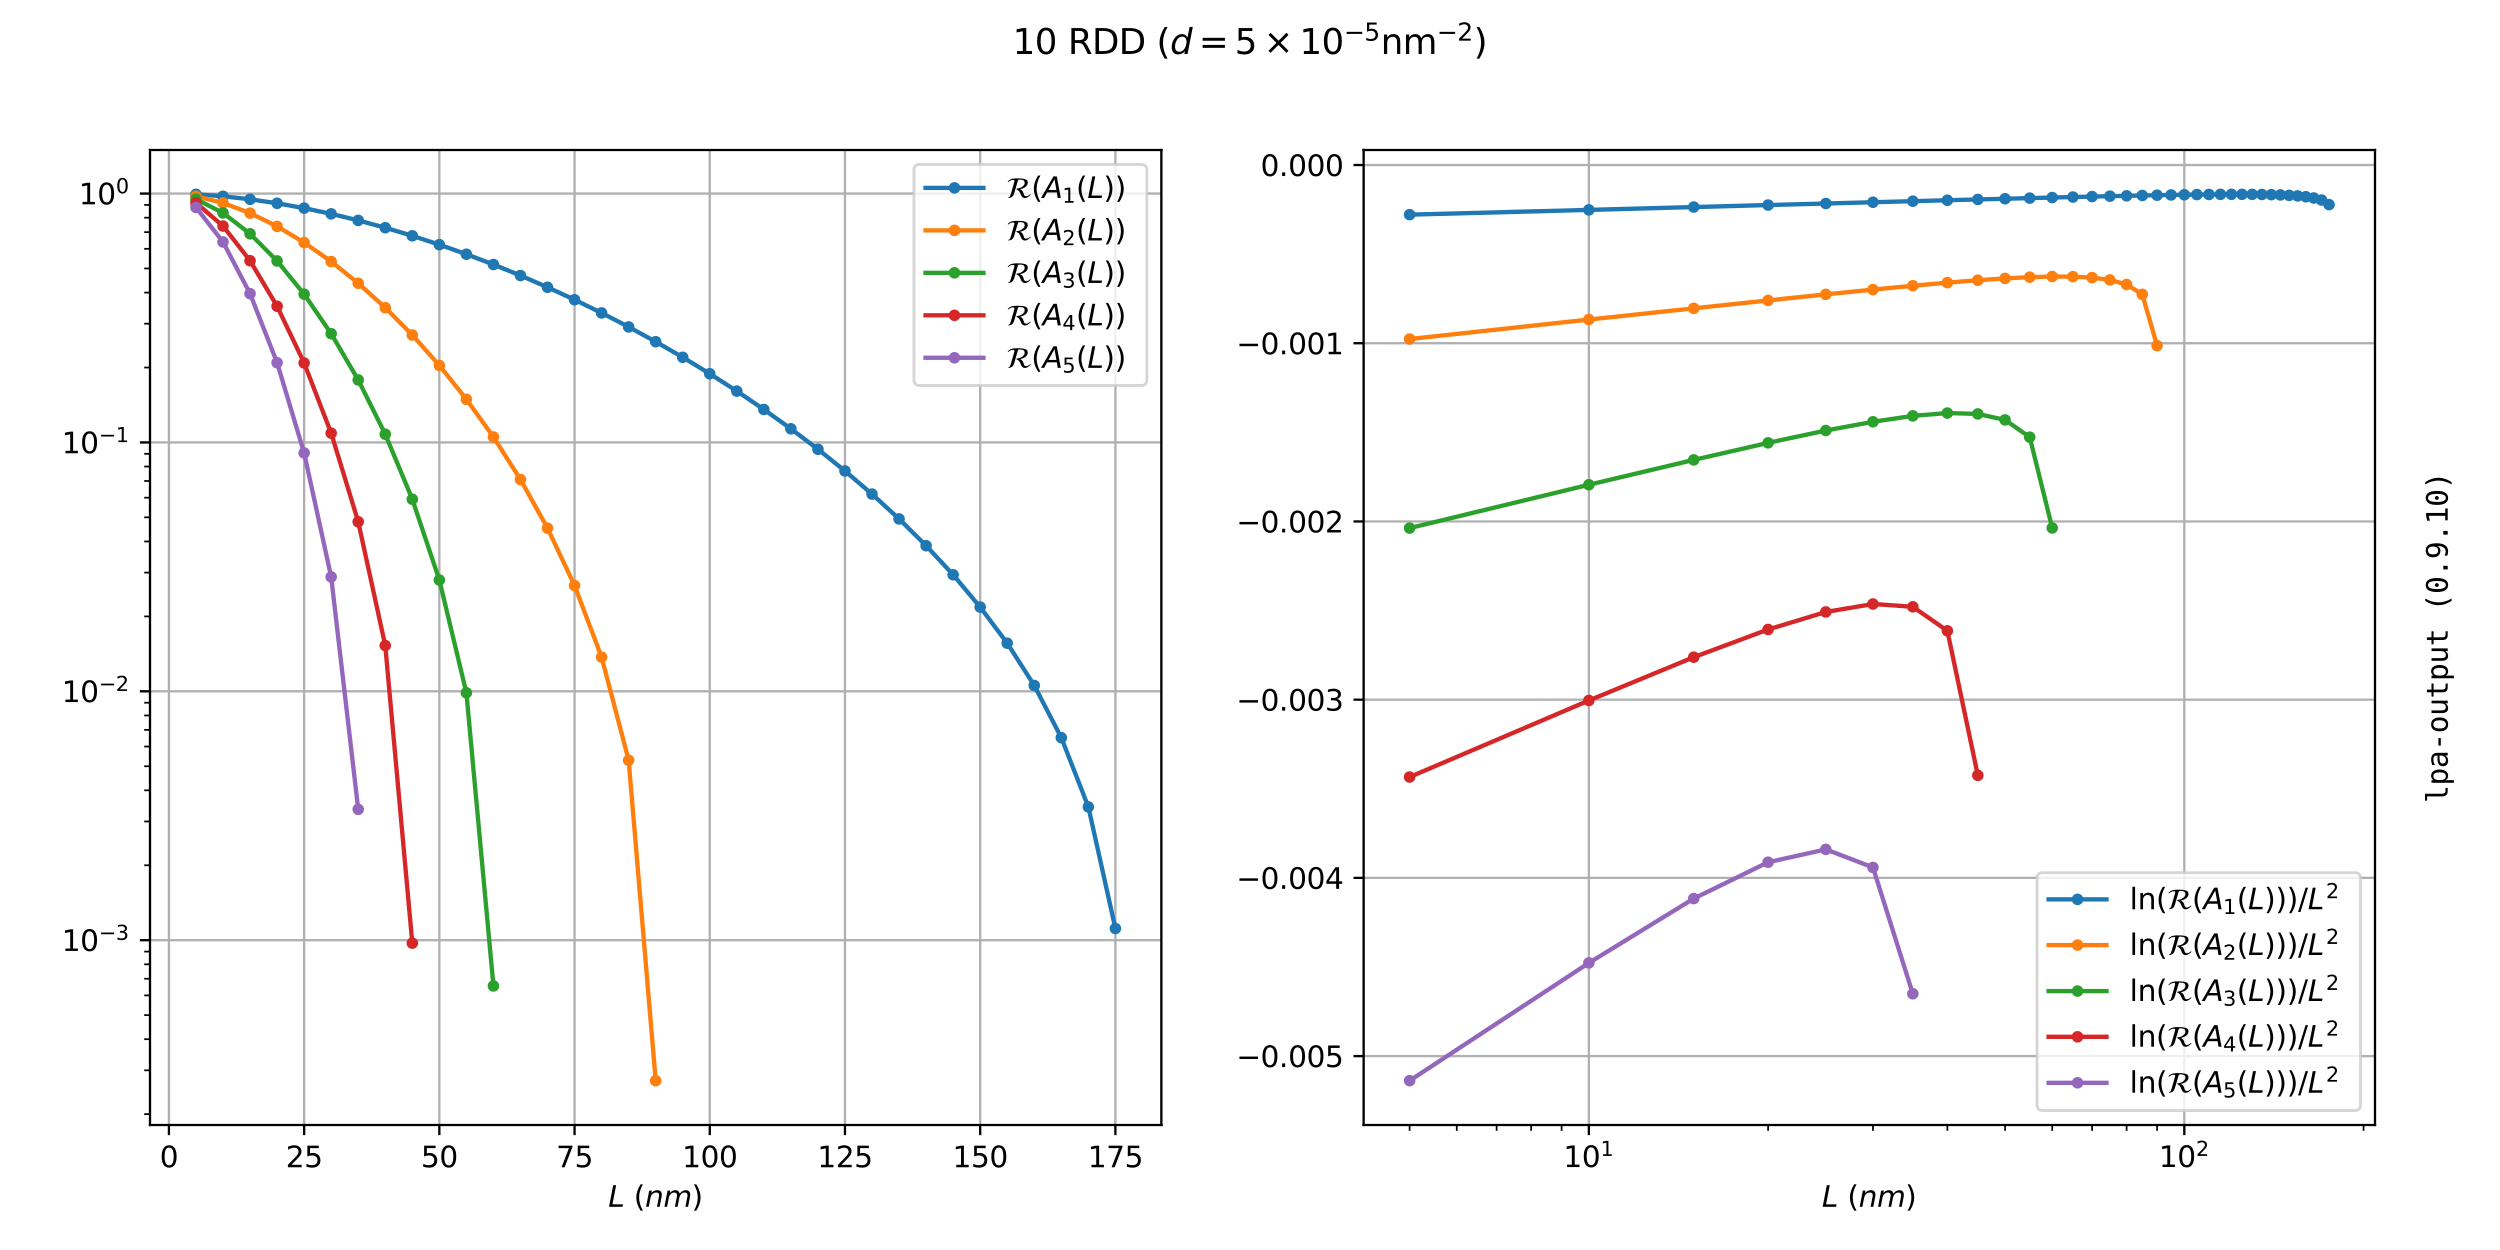 <?xml version="1.0" encoding="utf-8" standalone="no"?>
<!DOCTYPE svg PUBLIC "-//W3C//DTD SVG 1.1//EN"
  "http://www.w3.org/Graphics/SVG/1.1/DTD/svg11.dtd">
<svg xmlns:xlink="http://www.w3.org/1999/xlink" width="864pt" height="432pt" viewBox="0 0 864 432" xmlns="http://www.w3.org/2000/svg" version="1.1">
 <defs>
  <style type="text/css">*{stroke-linejoin: round; stroke-linecap: butt}</style>
 </defs>
 <g id="figure_1">
  <g id="patch_1">
   <path d="M 0 432 
L 864 432 
L 864 0 
L 0 0 
z
" style="fill: #ffffff"/>
  </g>
  <g id="axes_1">
   <g id="patch_2">
    <path d="M 51.84 388.8 
L 401.367 388.8 
L 401.367 51.84 
L 51.84 51.84 
z
" style="fill: #ffffff"/>
   </g>
   <g id="matplotlib.axis_1">
    <g id="xtick_1">
     <g id="line2d_1">
      <path d="M 58.382 388.8 
L 58.382 51.84 
" clip-path="url(#p714083fc5e)" style="fill: none; stroke: #b0b0b0; stroke-width: 0.8; stroke-linecap: square"/>
     </g>
     <g id="line2d_2">
      <defs>
       <path id="m7f6493e2a1" d="M 0 0 
L 0 3.5 
" style="stroke: #000000; stroke-width: 0.8"/>
      </defs>
      <g>
       <use xlink:href="#m7f6493e2a1" x="58.382" y="388.8" style="stroke: #000000; stroke-width: 0.8"/>
      </g>
     </g>
     <g id="text_1">
      <!-- 0 -->
      <g transform="translate(55.201 403.398)scale(0.1 -0.1)">
       <defs>
        <path id="DejaVuSans-30" d="M 2034 4250 
Q 1547 4250 1301 3770 
Q 1056 3291 1056 2328 
Q 1056 1369 1301 889 
Q 1547 409 2034 409 
Q 2525 409 2770 889 
Q 3016 1369 3016 2328 
Q 3016 3291 2770 3770 
Q 2525 4250 2034 4250 
z
M 2034 4750 
Q 2819 4750 3233 4129 
Q 3647 3509 3647 2328 
Q 3647 1150 3233 529 
Q 2819 -91 2034 -91 
Q 1250 -91 836 529 
Q 422 1150 422 2328 
Q 422 3509 836 4129 
Q 1250 4750 2034 4750 
z
" transform="scale(0.016)"/>
       </defs>
       <use xlink:href="#DejaVuSans-30"/>
      </g>
     </g>
    </g>
    <g id="xtick_2">
     <g id="line2d_3">
      <path d="M 105.11 388.8 
L 105.11 51.84 
" clip-path="url(#p714083fc5e)" style="fill: none; stroke: #b0b0b0; stroke-width: 0.8; stroke-linecap: square"/>
     </g>
     <g id="line2d_4">
      <g>
       <use xlink:href="#m7f6493e2a1" x="105.11" y="388.8" style="stroke: #000000; stroke-width: 0.8"/>
      </g>
     </g>
     <g id="text_2">
      <!-- 25 -->
      <g transform="translate(98.748 403.398)scale(0.1 -0.1)">
       <defs>
        <path id="DejaVuSans-32" d="M 1228 531 
L 3431 531 
L 3431 0 
L 469 0 
L 469 531 
Q 828 903 1448 1529 
Q 2069 2156 2228 2338 
Q 2531 2678 2651 2914 
Q 2772 3150 2772 3378 
Q 2772 3750 2511 3984 
Q 2250 4219 1831 4219 
Q 1534 4219 1204 4116 
Q 875 4013 500 3803 
L 500 4441 
Q 881 4594 1212 4672 
Q 1544 4750 1819 4750 
Q 2544 4750 2975 4387 
Q 3406 4025 3406 3419 
Q 3406 3131 3298 2873 
Q 3191 2616 2906 2266 
Q 2828 2175 2409 1742 
Q 1991 1309 1228 531 
z
" transform="scale(0.016)"/>
        <path id="DejaVuSans-35" d="M 691 4666 
L 3169 4666 
L 3169 4134 
L 1269 4134 
L 1269 2991 
Q 1406 3038 1543 3061 
Q 1681 3084 1819 3084 
Q 2600 3084 3056 2656 
Q 3513 2228 3513 1497 
Q 3513 744 3044 326 
Q 2575 -91 1722 -91 
Q 1428 -91 1123 -41 
Q 819 9 494 109 
L 494 744 
Q 775 591 1075 516 
Q 1375 441 1709 441 
Q 2250 441 2565 725 
Q 2881 1009 2881 1497 
Q 2881 1984 2565 2268 
Q 2250 2553 1709 2553 
Q 1456 2553 1204 2497 
Q 953 2441 691 2322 
L 691 4666 
z
" transform="scale(0.016)"/>
       </defs>
       <use xlink:href="#DejaVuSans-32"/>
       <use xlink:href="#DejaVuSans-35" x="63.623"/>
      </g>
     </g>
    </g>
    <g id="xtick_3">
     <g id="line2d_5">
      <path d="M 151.838 388.8 
L 151.838 51.84 
" clip-path="url(#p714083fc5e)" style="fill: none; stroke: #b0b0b0; stroke-width: 0.8; stroke-linecap: square"/>
     </g>
     <g id="line2d_6">
      <g>
       <use xlink:href="#m7f6493e2a1" x="151.838" y="388.8" style="stroke: #000000; stroke-width: 0.8"/>
      </g>
     </g>
     <g id="text_3">
      <!-- 50 -->
      <g transform="translate(145.476 403.398)scale(0.1 -0.1)">
       <use xlink:href="#DejaVuSans-35"/>
       <use xlink:href="#DejaVuSans-30" x="63.623"/>
      </g>
     </g>
    </g>
    <g id="xtick_4">
     <g id="line2d_7">
      <path d="M 198.567 388.8 
L 198.567 51.84 
" clip-path="url(#p714083fc5e)" style="fill: none; stroke: #b0b0b0; stroke-width: 0.8; stroke-linecap: square"/>
     </g>
     <g id="line2d_8">
      <g>
       <use xlink:href="#m7f6493e2a1" x="198.567" y="388.8" style="stroke: #000000; stroke-width: 0.8"/>
      </g>
     </g>
     <g id="text_4">
      <!-- 75 -->
      <g transform="translate(192.204 403.398)scale(0.1 -0.1)">
       <defs>
        <path id="DejaVuSans-37" d="M 525 4666 
L 3525 4666 
L 3525 4397 
L 1831 0 
L 1172 0 
L 2766 4134 
L 525 4134 
L 525 4666 
z
" transform="scale(0.016)"/>
       </defs>
       <use xlink:href="#DejaVuSans-37"/>
       <use xlink:href="#DejaVuSans-35" x="63.623"/>
      </g>
     </g>
    </g>
    <g id="xtick_5">
     <g id="line2d_9">
      <path d="M 245.295 388.8 
L 245.295 51.84 
" clip-path="url(#p714083fc5e)" style="fill: none; stroke: #b0b0b0; stroke-width: 0.8; stroke-linecap: square"/>
     </g>
     <g id="line2d_10">
      <g>
       <use xlink:href="#m7f6493e2a1" x="245.295" y="388.8" style="stroke: #000000; stroke-width: 0.8"/>
      </g>
     </g>
     <g id="text_5">
      <!-- 100 -->
      <g transform="translate(235.751 403.398)scale(0.1 -0.1)">
       <defs>
        <path id="DejaVuSans-31" d="M 794 531 
L 1825 531 
L 1825 4091 
L 703 3866 
L 703 4441 
L 1819 4666 
L 2450 4666 
L 2450 531 
L 3481 531 
L 3481 0 
L 794 0 
L 794 531 
z
" transform="scale(0.016)"/>
       </defs>
       <use xlink:href="#DejaVuSans-31"/>
       <use xlink:href="#DejaVuSans-30" x="63.623"/>
       <use xlink:href="#DejaVuSans-30" x="127.246"/>
      </g>
     </g>
    </g>
    <g id="xtick_6">
     <g id="line2d_11">
      <path d="M 292.023 388.8 
L 292.023 51.84 
" clip-path="url(#p714083fc5e)" style="fill: none; stroke: #b0b0b0; stroke-width: 0.8; stroke-linecap: square"/>
     </g>
     <g id="line2d_12">
      <g>
       <use xlink:href="#m7f6493e2a1" x="292.023" y="388.8" style="stroke: #000000; stroke-width: 0.8"/>
      </g>
     </g>
     <g id="text_6">
      <!-- 125 -->
      <g transform="translate(282.479 403.398)scale(0.1 -0.1)">
       <use xlink:href="#DejaVuSans-31"/>
       <use xlink:href="#DejaVuSans-32" x="63.623"/>
       <use xlink:href="#DejaVuSans-35" x="127.246"/>
      </g>
     </g>
    </g>
    <g id="xtick_7">
     <g id="line2d_13">
      <path d="M 338.751 388.8 
L 338.751 51.84 
" clip-path="url(#p714083fc5e)" style="fill: none; stroke: #b0b0b0; stroke-width: 0.8; stroke-linecap: square"/>
     </g>
     <g id="line2d_14">
      <g>
       <use xlink:href="#m7f6493e2a1" x="338.751" y="388.8" style="stroke: #000000; stroke-width: 0.8"/>
      </g>
     </g>
     <g id="text_7">
      <!-- 150 -->
      <g transform="translate(329.208 403.398)scale(0.1 -0.1)">
       <use xlink:href="#DejaVuSans-31"/>
       <use xlink:href="#DejaVuSans-35" x="63.623"/>
       <use xlink:href="#DejaVuSans-30" x="127.246"/>
      </g>
     </g>
    </g>
    <g id="xtick_8">
     <g id="line2d_15">
      <path d="M 385.48 388.8 
L 385.48 51.84 
" clip-path="url(#p714083fc5e)" style="fill: none; stroke: #b0b0b0; stroke-width: 0.8; stroke-linecap: square"/>
     </g>
     <g id="line2d_16">
      <g>
       <use xlink:href="#m7f6493e2a1" x="385.48" y="388.8" style="stroke: #000000; stroke-width: 0.8"/>
      </g>
     </g>
     <g id="text_8">
      <!-- 175 -->
      <g transform="translate(375.936 403.398)scale(0.1 -0.1)">
       <use xlink:href="#DejaVuSans-31"/>
       <use xlink:href="#DejaVuSans-37" x="63.623"/>
       <use xlink:href="#DejaVuSans-35" x="127.246"/>
      </g>
     </g>
    </g>
    <g id="text_9">
     <!-- $L \ (nm)$ -->
     <g transform="translate(210.204 417.077)scale(0.1 -0.1)">
      <defs>
       <path id="DejaVuSans-Oblique-4c" d="M 1075 4666 
L 1709 4666 
L 909 525 
L 3181 525 
L 3078 0 
L 172 0 
L 1075 4666 
z
" transform="scale(0.016)"/>
       <path id="DejaVuSans-28" d="M 1984 4856 
Q 1566 4138 1362 3434 
Q 1159 2731 1159 2009 
Q 1159 1288 1364 580 
Q 1569 -128 1984 -844 
L 1484 -844 
Q 1016 -109 783 600 
Q 550 1309 550 2009 
Q 550 2706 781 3412 
Q 1013 4119 1484 4856 
L 1984 4856 
z
" transform="scale(0.016)"/>
       <path id="DejaVuSans-Oblique-6e" d="M 3566 2113 
L 3156 0 
L 2578 0 
L 2988 2091 
Q 3016 2238 3031 2350 
Q 3047 2463 3047 2528 
Q 3047 2791 2881 2937 
Q 2716 3084 2419 3084 
Q 1956 3084 1622 2776 
Q 1288 2469 1184 1941 
L 800 0 
L 225 0 
L 903 3500 
L 1478 3500 
L 1363 2950 
Q 1603 3253 1940 3418 
Q 2278 3584 2650 3584 
Q 3113 3584 3367 3334 
Q 3622 3084 3622 2631 
Q 3622 2519 3608 2391 
Q 3594 2263 3566 2113 
z
" transform="scale(0.016)"/>
       <path id="DejaVuSans-Oblique-6d" d="M 5747 2113 
L 5338 0 
L 4763 0 
L 5166 2094 
Q 5191 2228 5203 2325 
Q 5216 2422 5216 2491 
Q 5216 2772 5059 2928 
Q 4903 3084 4622 3084 
Q 4203 3084 3875 2770 
Q 3547 2456 3450 1953 
L 3066 0 
L 2491 0 
L 2900 2094 
Q 2925 2209 2937 2307 
Q 2950 2406 2950 2484 
Q 2950 2769 2794 2926 
Q 2638 3084 2363 3084 
Q 1938 3084 1609 2770 
Q 1281 2456 1184 1953 
L 800 0 
L 225 0 
L 909 3500 
L 1484 3500 
L 1375 2956 
Q 1609 3263 1923 3423 
Q 2238 3584 2597 3584 
Q 2978 3584 3223 3384 
Q 3469 3184 3519 2828 
Q 3781 3197 4126 3390 
Q 4472 3584 4856 3584 
Q 5306 3584 5551 3325 
Q 5797 3066 5797 2591 
Q 5797 2488 5784 2364 
Q 5772 2241 5747 2113 
z
" transform="scale(0.016)"/>
       <path id="DejaVuSans-29" d="M 513 4856 
L 1013 4856 
Q 1481 4119 1714 3412 
Q 1947 2706 1947 2009 
Q 1947 1309 1714 600 
Q 1481 -109 1013 -844 
L 513 -844 
Q 928 -128 1133 580 
Q 1338 1288 1338 2009 
Q 1338 2731 1133 3434 
Q 928 4138 513 4856 
z
" transform="scale(0.016)"/>
      </defs>
      <use xlink:href="#DejaVuSans-Oblique-4c" transform="translate(0 0.125)"/>
      <use xlink:href="#DejaVuSans-28" transform="translate(88.183 0.125)"/>
      <use xlink:href="#DejaVuSans-Oblique-6e" transform="translate(127.197 0.125)"/>
      <use xlink:href="#DejaVuSans-Oblique-6d" transform="translate(190.576 0.125)"/>
      <use xlink:href="#DejaVuSans-29" transform="translate(287.988 0.125)"/>
     </g>
    </g>
   </g>
   <g id="matplotlib.axis_2">
    <g id="ytick_1">
     <g id="line2d_17">
      <path d="M 51.84 324.931 
L 401.367 324.931 
" clip-path="url(#p714083fc5e)" style="fill: none; stroke: #b0b0b0; stroke-width: 0.8; stroke-linecap: square"/>
     </g>
     <g id="line2d_18">
      <defs>
       <path id="mab7e306d23" d="M 0 0 
L -3.5 0 
" style="stroke: #000000; stroke-width: 0.8"/>
      </defs>
      <g>
       <use xlink:href="#mab7e306d23" x="51.84" y="324.931" style="stroke: #000000; stroke-width: 0.8"/>
      </g>
     </g>
     <g id="text_10">
      <!-- $\mathdefault{10^{-3}}$ -->
      <g transform="translate(21.34 328.73)scale(0.1 -0.1)">
       <defs>
        <path id="DejaVuSans-2212" d="M 678 2272 
L 4684 2272 
L 4684 1741 
L 678 1741 
L 678 2272 
z
" transform="scale(0.016)"/>
        <path id="DejaVuSans-33" d="M 2597 2516 
Q 3050 2419 3304 2112 
Q 3559 1806 3559 1356 
Q 3559 666 3084 287 
Q 2609 -91 1734 -91 
Q 1441 -91 1130 -33 
Q 819 25 488 141 
L 488 750 
Q 750 597 1062 519 
Q 1375 441 1716 441 
Q 2309 441 2620 675 
Q 2931 909 2931 1356 
Q 2931 1769 2642 2001 
Q 2353 2234 1838 2234 
L 1294 2234 
L 1294 2753 
L 1863 2753 
Q 2328 2753 2575 2939 
Q 2822 3125 2822 3475 
Q 2822 3834 2567 4026 
Q 2313 4219 1838 4219 
Q 1578 4219 1281 4162 
Q 984 4106 628 3988 
L 628 4550 
Q 988 4650 1302 4700 
Q 1616 4750 1894 4750 
Q 2613 4750 3031 4423 
Q 3450 4097 3450 3541 
Q 3450 3153 3228 2886 
Q 3006 2619 2597 2516 
z
" transform="scale(0.016)"/>
       </defs>
       <use xlink:href="#DejaVuSans-31" transform="translate(0 0.766)"/>
       <use xlink:href="#DejaVuSans-30" transform="translate(63.623 0.766)"/>
       <use xlink:href="#DejaVuSans-2212" transform="translate(128.203 39.047)scale(0.7)"/>
       <use xlink:href="#DejaVuSans-33" transform="translate(186.855 39.047)scale(0.7)"/>
      </g>
     </g>
    </g>
    <g id="ytick_2">
     <g id="line2d_19">
      <path d="M 51.84 238.919 
L 401.367 238.919 
" clip-path="url(#p714083fc5e)" style="fill: none; stroke: #b0b0b0; stroke-width: 0.8; stroke-linecap: square"/>
     </g>
     <g id="line2d_20">
      <g>
       <use xlink:href="#mab7e306d23" x="51.84" y="238.919" style="stroke: #000000; stroke-width: 0.8"/>
      </g>
     </g>
     <g id="text_11">
      <!-- $\mathdefault{10^{-2}}$ -->
      <g transform="translate(21.34 242.718)scale(0.1 -0.1)">
       <use xlink:href="#DejaVuSans-31" transform="translate(0 0.766)"/>
       <use xlink:href="#DejaVuSans-30" transform="translate(63.623 0.766)"/>
       <use xlink:href="#DejaVuSans-2212" transform="translate(128.203 39.047)scale(0.7)"/>
       <use xlink:href="#DejaVuSans-32" transform="translate(186.855 39.047)scale(0.7)"/>
      </g>
     </g>
    </g>
    <g id="ytick_3">
     <g id="line2d_21">
      <path d="M 51.84 152.908 
L 401.367 152.908 
" clip-path="url(#p714083fc5e)" style="fill: none; stroke: #b0b0b0; stroke-width: 0.8; stroke-linecap: square"/>
     </g>
     <g id="line2d_22">
      <g>
       <use xlink:href="#mab7e306d23" x="51.84" y="152.908" style="stroke: #000000; stroke-width: 0.8"/>
      </g>
     </g>
     <g id="text_12">
      <!-- $\mathdefault{10^{-1}}$ -->
      <g transform="translate(21.34 156.707)scale(0.1 -0.1)">
       <use xlink:href="#DejaVuSans-31" transform="translate(0 0.684)"/>
       <use xlink:href="#DejaVuSans-30" transform="translate(63.623 0.684)"/>
       <use xlink:href="#DejaVuSans-2212" transform="translate(128.203 38.966)scale(0.7)"/>
       <use xlink:href="#DejaVuSans-31" transform="translate(186.855 38.966)scale(0.7)"/>
      </g>
     </g>
    </g>
    <g id="ytick_4">
     <g id="line2d_23">
      <path d="M 51.84 66.896 
L 401.367 66.896 
" clip-path="url(#p714083fc5e)" style="fill: none; stroke: #b0b0b0; stroke-width: 0.8; stroke-linecap: square"/>
     </g>
     <g id="line2d_24">
      <g>
       <use xlink:href="#mab7e306d23" x="51.84" y="66.896" style="stroke: #000000; stroke-width: 0.8"/>
      </g>
     </g>
     <g id="text_13">
      <!-- $\mathdefault{10^{0}}$ -->
      <g transform="translate(27.24 70.696)scale(0.1 -0.1)">
       <use xlink:href="#DejaVuSans-31" transform="translate(0 0.766)"/>
       <use xlink:href="#DejaVuSans-30" transform="translate(63.623 0.766)"/>
       <use xlink:href="#DejaVuSans-30" transform="translate(128.203 39.047)scale(0.7)"/>
      </g>
     </g>
    </g>
    <g id="ytick_5">
     <g id="line2d_25">
      <defs>
       <path id="ma2180a9d1c" d="M 0 0 
L -2 0 
" style="stroke: #000000; stroke-width: 0.6"/>
      </defs>
      <g>
       <use xlink:href="#ma2180a9d1c" x="51.84" y="385.05" style="stroke: #000000; stroke-width: 0.6"/>
      </g>
     </g>
    </g>
    <g id="ytick_6">
     <g id="line2d_26">
      <g>
       <use xlink:href="#ma2180a9d1c" x="51.84" y="369.904" style="stroke: #000000; stroke-width: 0.6"/>
      </g>
     </g>
    </g>
    <g id="ytick_7">
     <g id="line2d_27">
      <g>
       <use xlink:href="#ma2180a9d1c" x="51.84" y="359.158" style="stroke: #000000; stroke-width: 0.6"/>
      </g>
     </g>
    </g>
    <g id="ytick_8">
     <g id="line2d_28">
      <g>
       <use xlink:href="#ma2180a9d1c" x="51.84" y="350.823" style="stroke: #000000; stroke-width: 0.6"/>
      </g>
     </g>
    </g>
    <g id="ytick_9">
     <g id="line2d_29">
      <g>
       <use xlink:href="#ma2180a9d1c" x="51.84" y="344.012" style="stroke: #000000; stroke-width: 0.6"/>
      </g>
     </g>
    </g>
    <g id="ytick_10">
     <g id="line2d_30">
      <g>
       <use xlink:href="#ma2180a9d1c" x="51.84" y="338.254" style="stroke: #000000; stroke-width: 0.6"/>
      </g>
     </g>
    </g>
    <g id="ytick_11">
     <g id="line2d_31">
      <g>
       <use xlink:href="#ma2180a9d1c" x="51.84" y="333.266" style="stroke: #000000; stroke-width: 0.6"/>
      </g>
     </g>
    </g>
    <g id="ytick_12">
     <g id="line2d_32">
      <g>
       <use xlink:href="#ma2180a9d1c" x="51.84" y="328.866" style="stroke: #000000; stroke-width: 0.6"/>
      </g>
     </g>
    </g>
    <g id="ytick_13">
     <g id="line2d_33">
      <g>
       <use xlink:href="#ma2180a9d1c" x="51.84" y="299.039" style="stroke: #000000; stroke-width: 0.6"/>
      </g>
     </g>
    </g>
    <g id="ytick_14">
     <g id="line2d_34">
      <g>
       <use xlink:href="#ma2180a9d1c" x="51.84" y="283.893" style="stroke: #000000; stroke-width: 0.6"/>
      </g>
     </g>
    </g>
    <g id="ytick_15">
     <g id="line2d_35">
      <g>
       <use xlink:href="#ma2180a9d1c" x="51.84" y="273.147" style="stroke: #000000; stroke-width: 0.6"/>
      </g>
     </g>
    </g>
    <g id="ytick_16">
     <g id="line2d_36">
      <g>
       <use xlink:href="#ma2180a9d1c" x="51.84" y="264.811" style="stroke: #000000; stroke-width: 0.6"/>
      </g>
     </g>
    </g>
    <g id="ytick_17">
     <g id="line2d_37">
      <g>
       <use xlink:href="#ma2180a9d1c" x="51.84" y="258.001" style="stroke: #000000; stroke-width: 0.6"/>
      </g>
     </g>
    </g>
    <g id="ytick_18">
     <g id="line2d_38">
      <g>
       <use xlink:href="#ma2180a9d1c" x="51.84" y="252.243" style="stroke: #000000; stroke-width: 0.6"/>
      </g>
     </g>
    </g>
    <g id="ytick_19">
     <g id="line2d_39">
      <g>
       <use xlink:href="#ma2180a9d1c" x="51.84" y="247.255" style="stroke: #000000; stroke-width: 0.6"/>
      </g>
     </g>
    </g>
    <g id="ytick_20">
     <g id="line2d_40">
      <g>
       <use xlink:href="#ma2180a9d1c" x="51.84" y="242.855" style="stroke: #000000; stroke-width: 0.6"/>
      </g>
     </g>
    </g>
    <g id="ytick_21">
     <g id="line2d_41">
      <g>
       <use xlink:href="#ma2180a9d1c" x="51.84" y="213.027" style="stroke: #000000; stroke-width: 0.6"/>
      </g>
     </g>
    </g>
    <g id="ytick_22">
     <g id="line2d_42">
      <g>
       <use xlink:href="#ma2180a9d1c" x="51.84" y="197.881" style="stroke: #000000; stroke-width: 0.6"/>
      </g>
     </g>
    </g>
    <g id="ytick_23">
     <g id="line2d_43">
      <g>
       <use xlink:href="#ma2180a9d1c" x="51.84" y="187.135" style="stroke: #000000; stroke-width: 0.6"/>
      </g>
     </g>
    </g>
    <g id="ytick_24">
     <g id="line2d_44">
      <g>
       <use xlink:href="#ma2180a9d1c" x="51.84" y="178.8" style="stroke: #000000; stroke-width: 0.6"/>
      </g>
     </g>
    </g>
    <g id="ytick_25">
     <g id="line2d_45">
      <g>
       <use xlink:href="#ma2180a9d1c" x="51.84" y="171.989" style="stroke: #000000; stroke-width: 0.6"/>
      </g>
     </g>
    </g>
    <g id="ytick_26">
     <g id="line2d_46">
      <g>
       <use xlink:href="#ma2180a9d1c" x="51.84" y="166.231" style="stroke: #000000; stroke-width: 0.6"/>
      </g>
     </g>
    </g>
    <g id="ytick_27">
     <g id="line2d_47">
      <g>
       <use xlink:href="#ma2180a9d1c" x="51.84" y="161.243" style="stroke: #000000; stroke-width: 0.6"/>
      </g>
     </g>
    </g>
    <g id="ytick_28">
     <g id="line2d_48">
      <g>
       <use xlink:href="#ma2180a9d1c" x="51.84" y="156.843" style="stroke: #000000; stroke-width: 0.6"/>
      </g>
     </g>
    </g>
    <g id="ytick_29">
     <g id="line2d_49">
      <g>
       <use xlink:href="#ma2180a9d1c" x="51.84" y="127.016" style="stroke: #000000; stroke-width: 0.6"/>
      </g>
     </g>
    </g>
    <g id="ytick_30">
     <g id="line2d_50">
      <g>
       <use xlink:href="#ma2180a9d1c" x="51.84" y="111.87" style="stroke: #000000; stroke-width: 0.6"/>
      </g>
     </g>
    </g>
    <g id="ytick_31">
     <g id="line2d_51">
      <g>
       <use xlink:href="#ma2180a9d1c" x="51.84" y="101.124" style="stroke: #000000; stroke-width: 0.6"/>
      </g>
     </g>
    </g>
    <g id="ytick_32">
     <g id="line2d_52">
      <g>
       <use xlink:href="#ma2180a9d1c" x="51.84" y="92.788" style="stroke: #000000; stroke-width: 0.6"/>
      </g>
     </g>
    </g>
    <g id="ytick_33">
     <g id="line2d_53">
      <g>
       <use xlink:href="#ma2180a9d1c" x="51.84" y="85.978" style="stroke: #000000; stroke-width: 0.6"/>
      </g>
     </g>
    </g>
    <g id="ytick_34">
     <g id="line2d_54">
      <g>
       <use xlink:href="#ma2180a9d1c" x="51.84" y="80.22" style="stroke: #000000; stroke-width: 0.6"/>
      </g>
     </g>
    </g>
    <g id="ytick_35">
     <g id="line2d_55">
      <g>
       <use xlink:href="#ma2180a9d1c" x="51.84" y="75.232" style="stroke: #000000; stroke-width: 0.6"/>
      </g>
     </g>
    </g>
    <g id="ytick_36">
     <g id="line2d_56">
      <g>
       <use xlink:href="#ma2180a9d1c" x="51.84" y="70.832" style="stroke: #000000; stroke-width: 0.6"/>
      </g>
     </g>
    </g>
   </g>
   <g id="line2d_57">
    <path d="M 67.728 67.156 
L 77.073 67.836 
L 86.419 68.878 
L 95.765 70.251 
L 105.11 71.936 
L 114.456 73.911 
L 123.801 76.173 
L 133.147 78.702 
L 142.493 81.497 
L 151.838 84.553 
L 161.184 87.859 
L 170.53 91.417 
L 179.875 95.226 
L 189.221 99.285 
L 198.567 103.594 
L 207.912 108.153 
L 217.258 112.986 
L 226.604 118.094 
L 235.949 123.483 
L 245.295 129.165 
L 254.641 135.172 
L 263.986 141.513 
L 273.332 148.192 
L 282.678 155.263 
L 292.023 162.767 
L 301.369 170.756 
L 310.714 179.341 
L 320.06 188.592 
L 329.406 198.646 
L 338.751 209.82 
L 348.097 222.294 
L 357.443 236.912 
L 366.788 254.942 
L 376.134 278.866 
L 385.48 320.886 
" clip-path="url(#p714083fc5e)" style="fill: none; stroke: #1f77b4; stroke-width: 1.5; stroke-linecap: square"/>
    <defs>
     <path id="ma51313b72b" d="M 0 1.5 
C 0.398 1.5 0.779 1.342 1.061 1.061 
C 1.342 0.779 1.5 0.398 1.5 0 
C 1.5 -0.398 1.342 -0.779 1.061 -1.061 
C 0.779 -1.342 0.398 -1.5 0 -1.5 
C -0.398 -1.5 -0.779 -1.342 -1.061 -1.061 
C -1.342 -0.779 -1.5 -0.398 -1.5 0 
C -1.5 0.398 -1.342 0.779 -1.061 1.061 
C -0.779 1.342 -0.398 1.5 0 1.5 
z
" style="stroke: #1f77b4"/>
    </defs>
    <g clip-path="url(#p714083fc5e)">
     <use xlink:href="#ma51313b72b" x="67.728" y="67.156" style="fill: #1f77b4; stroke: #1f77b4"/>
     <use xlink:href="#ma51313b72b" x="77.073" y="67.836" style="fill: #1f77b4; stroke: #1f77b4"/>
     <use xlink:href="#ma51313b72b" x="86.419" y="68.878" style="fill: #1f77b4; stroke: #1f77b4"/>
     <use xlink:href="#ma51313b72b" x="95.765" y="70.251" style="fill: #1f77b4; stroke: #1f77b4"/>
     <use xlink:href="#ma51313b72b" x="105.11" y="71.936" style="fill: #1f77b4; stroke: #1f77b4"/>
     <use xlink:href="#ma51313b72b" x="114.456" y="73.911" style="fill: #1f77b4; stroke: #1f77b4"/>
     <use xlink:href="#ma51313b72b" x="123.801" y="76.173" style="fill: #1f77b4; stroke: #1f77b4"/>
     <use xlink:href="#ma51313b72b" x="133.147" y="78.702" style="fill: #1f77b4; stroke: #1f77b4"/>
     <use xlink:href="#ma51313b72b" x="142.493" y="81.497" style="fill: #1f77b4; stroke: #1f77b4"/>
     <use xlink:href="#ma51313b72b" x="151.838" y="84.553" style="fill: #1f77b4; stroke: #1f77b4"/>
     <use xlink:href="#ma51313b72b" x="161.184" y="87.859" style="fill: #1f77b4; stroke: #1f77b4"/>
     <use xlink:href="#ma51313b72b" x="170.53" y="91.417" style="fill: #1f77b4; stroke: #1f77b4"/>
     <use xlink:href="#ma51313b72b" x="179.875" y="95.226" style="fill: #1f77b4; stroke: #1f77b4"/>
     <use xlink:href="#ma51313b72b" x="189.221" y="99.285" style="fill: #1f77b4; stroke: #1f77b4"/>
     <use xlink:href="#ma51313b72b" x="198.567" y="103.594" style="fill: #1f77b4; stroke: #1f77b4"/>
     <use xlink:href="#ma51313b72b" x="207.912" y="108.153" style="fill: #1f77b4; stroke: #1f77b4"/>
     <use xlink:href="#ma51313b72b" x="217.258" y="112.986" style="fill: #1f77b4; stroke: #1f77b4"/>
     <use xlink:href="#ma51313b72b" x="226.604" y="118.094" style="fill: #1f77b4; stroke: #1f77b4"/>
     <use xlink:href="#ma51313b72b" x="235.949" y="123.483" style="fill: #1f77b4; stroke: #1f77b4"/>
     <use xlink:href="#ma51313b72b" x="245.295" y="129.165" style="fill: #1f77b4; stroke: #1f77b4"/>
     <use xlink:href="#ma51313b72b" x="254.641" y="135.172" style="fill: #1f77b4; stroke: #1f77b4"/>
     <use xlink:href="#ma51313b72b" x="263.986" y="141.513" style="fill: #1f77b4; stroke: #1f77b4"/>
     <use xlink:href="#ma51313b72b" x="273.332" y="148.192" style="fill: #1f77b4; stroke: #1f77b4"/>
     <use xlink:href="#ma51313b72b" x="282.678" y="155.263" style="fill: #1f77b4; stroke: #1f77b4"/>
     <use xlink:href="#ma51313b72b" x="292.023" y="162.767" style="fill: #1f77b4; stroke: #1f77b4"/>
     <use xlink:href="#ma51313b72b" x="301.369" y="170.756" style="fill: #1f77b4; stroke: #1f77b4"/>
     <use xlink:href="#ma51313b72b" x="310.714" y="179.341" style="fill: #1f77b4; stroke: #1f77b4"/>
     <use xlink:href="#ma51313b72b" x="320.06" y="188.592" style="fill: #1f77b4; stroke: #1f77b4"/>
     <use xlink:href="#ma51313b72b" x="329.406" y="198.646" style="fill: #1f77b4; stroke: #1f77b4"/>
     <use xlink:href="#ma51313b72b" x="338.751" y="209.82" style="fill: #1f77b4; stroke: #1f77b4"/>
     <use xlink:href="#ma51313b72b" x="348.097" y="222.294" style="fill: #1f77b4; stroke: #1f77b4"/>
     <use xlink:href="#ma51313b72b" x="357.443" y="236.912" style="fill: #1f77b4; stroke: #1f77b4"/>
     <use xlink:href="#ma51313b72b" x="366.788" y="254.942" style="fill: #1f77b4; stroke: #1f77b4"/>
     <use xlink:href="#ma51313b72b" x="376.134" y="278.866" style="fill: #1f77b4; stroke: #1f77b4"/>
     <use xlink:href="#ma51313b72b" x="385.48" y="320.886" style="fill: #1f77b4; stroke: #1f77b4"/>
    </g>
   </g>
   <g id="line2d_58">
    <path d="M 67.728 67.808 
L 77.073 70.135 
L 86.419 73.654 
L 95.765 78.245 
L 105.11 83.838 
L 114.456 90.391 
L 123.801 97.896 
L 133.147 106.34 
L 142.493 115.785 
L 151.838 126.293 
L 161.184 137.99 
L 170.53 151.019 
L 179.875 165.732 
L 189.221 182.535 
L 198.567 202.366 
L 207.912 227.109 
L 217.258 262.733 
L 226.604 373.484 
" clip-path="url(#p714083fc5e)" style="fill: none; stroke: #ff7f0e; stroke-width: 1.5; stroke-linecap: square"/>
    <defs>
     <path id="m13fa6ae7df" d="M 0 1.5 
C 0.398 1.5 0.779 1.342 1.061 1.061 
C 1.342 0.779 1.5 0.398 1.5 0 
C 1.5 -0.398 1.342 -0.779 1.061 -1.061 
C 0.779 -1.342 0.398 -1.5 0 -1.5 
C -0.398 -1.5 -0.779 -1.342 -1.061 -1.061 
C -1.342 -0.779 -1.5 -0.398 -1.5 0 
C -1.5 0.398 -1.342 0.779 -1.061 1.061 
C -0.779 1.342 -0.398 1.5 0 1.5 
z
" style="stroke: #ff7f0e"/>
    </defs>
    <g clip-path="url(#p714083fc5e)">
     <use xlink:href="#m13fa6ae7df" x="67.728" y="67.808" style="fill: #ff7f0e; stroke: #ff7f0e"/>
     <use xlink:href="#m13fa6ae7df" x="77.073" y="70.135" style="fill: #ff7f0e; stroke: #ff7f0e"/>
     <use xlink:href="#m13fa6ae7df" x="86.419" y="73.654" style="fill: #ff7f0e; stroke: #ff7f0e"/>
     <use xlink:href="#m13fa6ae7df" x="95.765" y="78.245" style="fill: #ff7f0e; stroke: #ff7f0e"/>
     <use xlink:href="#m13fa6ae7df" x="105.11" y="83.838" style="fill: #ff7f0e; stroke: #ff7f0e"/>
     <use xlink:href="#m13fa6ae7df" x="114.456" y="90.391" style="fill: #ff7f0e; stroke: #ff7f0e"/>
     <use xlink:href="#m13fa6ae7df" x="123.801" y="97.896" style="fill: #ff7f0e; stroke: #ff7f0e"/>
     <use xlink:href="#m13fa6ae7df" x="133.147" y="106.34" style="fill: #ff7f0e; stroke: #ff7f0e"/>
     <use xlink:href="#m13fa6ae7df" x="142.493" y="115.785" style="fill: #ff7f0e; stroke: #ff7f0e"/>
     <use xlink:href="#m13fa6ae7df" x="151.838" y="126.293" style="fill: #ff7f0e; stroke: #ff7f0e"/>
     <use xlink:href="#m13fa6ae7df" x="161.184" y="137.99" style="fill: #ff7f0e; stroke: #ff7f0e"/>
     <use xlink:href="#m13fa6ae7df" x="170.53" y="151.019" style="fill: #ff7f0e; stroke: #ff7f0e"/>
     <use xlink:href="#m13fa6ae7df" x="179.875" y="165.732" style="fill: #ff7f0e; stroke: #ff7f0e"/>
     <use xlink:href="#m13fa6ae7df" x="189.221" y="182.535" style="fill: #ff7f0e; stroke: #ff7f0e"/>
     <use xlink:href="#m13fa6ae7df" x="198.567" y="202.366" style="fill: #ff7f0e; stroke: #ff7f0e"/>
     <use xlink:href="#m13fa6ae7df" x="207.912" y="227.109" style="fill: #ff7f0e; stroke: #ff7f0e"/>
     <use xlink:href="#m13fa6ae7df" x="217.258" y="262.733" style="fill: #ff7f0e; stroke: #ff7f0e"/>
     <use xlink:href="#m13fa6ae7df" x="226.604" y="373.484" style="fill: #ff7f0e; stroke: #ff7f0e"/>
    </g>
   </g>
   <g id="line2d_59">
    <path d="M 67.728 68.799 
L 77.073 73.598 
L 86.419 80.803 
L 95.765 90.188 
L 105.11 101.673 
L 114.456 115.33 
L 123.801 131.305 
L 133.147 150.072 
L 142.493 172.539 
L 151.838 200.454 
L 161.184 239.433 
L 170.53 340.749 
" clip-path="url(#p714083fc5e)" style="fill: none; stroke: #2ca02c; stroke-width: 1.5; stroke-linecap: square"/>
    <defs>
     <path id="m779e3700eb" d="M 0 1.5 
C 0.398 1.5 0.779 1.342 1.061 1.061 
C 1.342 0.779 1.5 0.398 1.5 0 
C 1.5 -0.398 1.342 -0.779 1.061 -1.061 
C 0.779 -1.342 0.398 -1.5 0 -1.5 
C -0.398 -1.5 -0.779 -1.342 -1.061 -1.061 
C -1.342 -0.779 -1.5 -0.398 -1.5 0 
C -1.5 0.398 -1.342 0.779 -1.061 1.061 
C -0.779 1.342 -0.398 1.5 0 1.5 
z
" style="stroke: #2ca02c"/>
    </defs>
    <g clip-path="url(#p714083fc5e)">
     <use xlink:href="#m779e3700eb" x="67.728" y="68.799" style="fill: #2ca02c; stroke: #2ca02c"/>
     <use xlink:href="#m779e3700eb" x="77.073" y="73.598" style="fill: #2ca02c; stroke: #2ca02c"/>
     <use xlink:href="#m779e3700eb" x="86.419" y="80.803" style="fill: #2ca02c; stroke: #2ca02c"/>
     <use xlink:href="#m779e3700eb" x="95.765" y="90.188" style="fill: #2ca02c; stroke: #2ca02c"/>
     <use xlink:href="#m779e3700eb" x="105.11" y="101.673" style="fill: #2ca02c; stroke: #2ca02c"/>
     <use xlink:href="#m779e3700eb" x="114.456" y="115.33" style="fill: #2ca02c; stroke: #2ca02c"/>
     <use xlink:href="#m779e3700eb" x="123.801" y="131.305" style="fill: #2ca02c; stroke: #2ca02c"/>
     <use xlink:href="#m779e3700eb" x="133.147" y="150.072" style="fill: #2ca02c; stroke: #2ca02c"/>
     <use xlink:href="#m779e3700eb" x="142.493" y="172.539" style="fill: #2ca02c; stroke: #2ca02c"/>
     <use xlink:href="#m779e3700eb" x="151.838" y="200.454" style="fill: #2ca02c; stroke: #2ca02c"/>
     <use xlink:href="#m779e3700eb" x="161.184" y="239.433" style="fill: #2ca02c; stroke: #2ca02c"/>
     <use xlink:href="#m779e3700eb" x="170.53" y="340.749" style="fill: #2ca02c; stroke: #2ca02c"/>
    </g>
   </g>
   <g id="line2d_60">
    <path d="M 67.728 70.103 
L 77.073 78.12 
L 86.419 90.107 
L 95.765 105.835 
L 105.11 125.445 
L 114.456 149.706 
L 123.801 180.329 
L 133.147 223.105 
L 142.493 325.949 
" clip-path="url(#p714083fc5e)" style="fill: none; stroke: #d62728; stroke-width: 1.5; stroke-linecap: square"/>
    <defs>
     <path id="m3332c26640" d="M 0 1.5 
C 0.398 1.5 0.779 1.342 1.061 1.061 
C 1.342 0.779 1.5 0.398 1.5 0 
C 1.5 -0.398 1.342 -0.779 1.061 -1.061 
C 0.779 -1.342 0.398 -1.5 0 -1.5 
C -0.398 -1.5 -0.779 -1.342 -1.061 -1.061 
C -1.342 -0.779 -1.5 -0.398 -1.5 0 
C -1.5 0.398 -1.342 0.779 -1.061 1.061 
C -0.779 1.342 -0.398 1.5 0 1.5 
z
" style="stroke: #d62728"/>
    </defs>
    <g clip-path="url(#p714083fc5e)">
     <use xlink:href="#m3332c26640" x="67.728" y="70.103" style="fill: #d62728; stroke: #d62728"/>
     <use xlink:href="#m3332c26640" x="77.073" y="78.12" style="fill: #d62728; stroke: #d62728"/>
     <use xlink:href="#m3332c26640" x="86.419" y="90.107" style="fill: #d62728; stroke: #d62728"/>
     <use xlink:href="#m3332c26640" x="95.765" y="105.835" style="fill: #d62728; stroke: #d62728"/>
     <use xlink:href="#m3332c26640" x="105.11" y="125.445" style="fill: #d62728; stroke: #d62728"/>
     <use xlink:href="#m3332c26640" x="114.456" y="149.706" style="fill: #d62728; stroke: #d62728"/>
     <use xlink:href="#m3332c26640" x="123.801" y="180.329" style="fill: #d62728; stroke: #d62728"/>
     <use xlink:href="#m3332c26640" x="133.147" y="223.105" style="fill: #d62728; stroke: #d62728"/>
     <use xlink:href="#m3332c26640" x="142.493" y="325.949" style="fill: #d62728; stroke: #d62728"/>
    </g>
   </g>
   <g id="line2d_61">
    <path d="M 67.728 71.695 
L 77.073 83.621 
L 86.419 101.491 
L 95.765 125.351 
L 105.11 156.549 
L 114.456 199.402 
L 123.801 279.694 
" clip-path="url(#p714083fc5e)" style="fill: none; stroke: #9467bd; stroke-width: 1.5; stroke-linecap: square"/>
    <defs>
     <path id="m1238d2d185" d="M 0 1.5 
C 0.398 1.5 0.779 1.342 1.061 1.061 
C 1.342 0.779 1.5 0.398 1.5 0 
C 1.5 -0.398 1.342 -0.779 1.061 -1.061 
C 0.779 -1.342 0.398 -1.5 0 -1.5 
C -0.398 -1.5 -0.779 -1.342 -1.061 -1.061 
C -1.342 -0.779 -1.5 -0.398 -1.5 0 
C -1.5 0.398 -1.342 0.779 -1.061 1.061 
C -0.779 1.342 -0.398 1.5 0 1.5 
z
" style="stroke: #9467bd"/>
    </defs>
    <g clip-path="url(#p714083fc5e)">
     <use xlink:href="#m1238d2d185" x="67.728" y="71.695" style="fill: #9467bd; stroke: #9467bd"/>
     <use xlink:href="#m1238d2d185" x="77.073" y="83.621" style="fill: #9467bd; stroke: #9467bd"/>
     <use xlink:href="#m1238d2d185" x="86.419" y="101.491" style="fill: #9467bd; stroke: #9467bd"/>
     <use xlink:href="#m1238d2d185" x="95.765" y="125.351" style="fill: #9467bd; stroke: #9467bd"/>
     <use xlink:href="#m1238d2d185" x="105.11" y="156.549" style="fill: #9467bd; stroke: #9467bd"/>
     <use xlink:href="#m1238d2d185" x="114.456" y="199.402" style="fill: #9467bd; stroke: #9467bd"/>
     <use xlink:href="#m1238d2d185" x="123.801" y="279.694" style="fill: #9467bd; stroke: #9467bd"/>
    </g>
   </g>
   <g id="patch_3">
    <path d="M 51.84 388.8 
L 51.84 51.84 
" style="fill: none; stroke: #000000; stroke-width: 0.8; stroke-linejoin: miter; stroke-linecap: square"/>
   </g>
   <g id="patch_4">
    <path d="M 401.367 388.8 
L 401.367 51.84 
" style="fill: none; stroke: #000000; stroke-width: 0.8; stroke-linejoin: miter; stroke-linecap: square"/>
   </g>
   <g id="patch_5">
    <path d="M 51.84 388.8 
L 401.367 388.8 
" style="fill: none; stroke: #000000; stroke-width: 0.8; stroke-linejoin: miter; stroke-linecap: square"/>
   </g>
   <g id="patch_6">
    <path d="M 51.84 51.84 
L 401.367 51.84 
" style="fill: none; stroke: #000000; stroke-width: 0.8; stroke-linejoin: miter; stroke-linecap: square"/>
   </g>
   <g id="legend_1">
    <g id="patch_7">
     <path d="M 317.867 133.231 
L 394.367 133.231 
Q 396.367 133.231 396.367 131.231 
L 396.367 58.84 
Q 396.367 56.84 394.367 56.84 
L 317.867 56.84 
Q 315.867 56.84 315.867 58.84 
L 315.867 131.231 
Q 315.867 133.231 317.867 133.231 
z
" style="fill: #ffffff; opacity: 0.8; stroke: #cccccc; stroke-linejoin: miter"/>
    </g>
    <g id="line2d_62">
     <path d="M 319.867 64.938 
L 329.867 64.938 
L 339.867 64.938 
" style="fill: none; stroke: #1f77b4; stroke-width: 1.5; stroke-linecap: square"/>
     <g>
      <use xlink:href="#ma51313b72b" x="329.867" y="64.938" style="fill: #1f77b4; stroke: #1f77b4"/>
     </g>
    </g>
    <g id="text_14">
     <!-- $ \mathcal{R}(A_{ 1 }(L)) $  -->
     <g transform="translate(347.867 68.438)scale(0.1 -0.1)">
      <defs>
       <path id="STIXNonUnicode-Italic-e23e" d="M 5120 826 
L 5222 710 
Q 4531 -19 3994 -19 
Q 3674 -19 3466 147 
Q 3258 314 3171 528 
Q 3085 742 2944 1046 
Q 2803 1350 2643 1536 
Q 2586 1606 2368 1734 
Q 2150 1862 2118 1862 
L 2176 2010 
Q 2963 2086 3436 2464 
Q 3910 2842 3910 3219 
Q 3910 3654 3657 3811 
Q 3405 3968 2765 3968 
Q 2605 3968 2544 3917 
Q 2483 3866 2451 3750 
L 1709 1216 
Q 1645 998 1593 857 
Q 1542 717 1433 537 
Q 1325 358 1193 252 
Q 1062 147 848 73 
Q 634 0 358 0 
L 416 154 
Q 608 154 707 314 
Q 806 474 934 902 
L 1517 2918 
Q 1709 3565 1709 3661 
Q 1709 3891 1414 3891 
Q 1254 3891 1113 3859 
Q 973 3827 845 3760 
Q 717 3693 646 3648 
Q 576 3603 467 3520 
Q 358 3437 346 3424 
L 243 3546 
Q 486 3795 723 3942 
Q 960 4090 1270 4150 
Q 1581 4211 1801 4224 
Q 2022 4237 2483 4237 
Q 3341 4237 3814 4118 
Q 4288 4000 4432 3811 
Q 4576 3622 4576 3302 
Q 4576 3110 4509 2934 
Q 4442 2758 4275 2560 
Q 4109 2362 3773 2189 
Q 3437 2016 2957 1888 
L 2957 1862 
Q 3219 1760 3382 1568 
Q 3546 1376 3610 1177 
Q 3674 979 3731 796 
Q 3789 614 3897 496 
Q 4006 378 4205 378 
Q 4659 378 5120 826 
z
" transform="scale(0.016)"/>
       <path id="DejaVuSans-Oblique-41" d="M 2356 4666 
L 3072 4666 
L 3938 0 
L 3278 0 
L 3084 1197 
L 984 1197 
L 325 0 
L -341 0 
L 2356 4666 
z
M 2584 4044 
L 1275 1722 
L 2988 1722 
L 2584 4044 
z
" transform="scale(0.016)"/>
       <path id="DejaVuSans-20" transform="scale(0.016)"/>
      </defs>
      <use xlink:href="#STIXNonUnicode-Italic-e23e" transform="translate(0 0.125)"/>
      <use xlink:href="#DejaVuSans-28" transform="translate(85.4 0.125)"/>
      <use xlink:href="#DejaVuSans-Oblique-41" transform="translate(124.414 0.125)"/>
      <use xlink:href="#DejaVuSans-31" transform="translate(192.822 -16.281)scale(0.7)"/>
      <use xlink:href="#DejaVuSans-28" transform="translate(240.092 0.125)"/>
      <use xlink:href="#DejaVuSans-Oblique-4c" transform="translate(279.106 0.125)"/>
      <use xlink:href="#DejaVuSans-29" transform="translate(334.819 0.125)"/>
      <use xlink:href="#DejaVuSans-29" transform="translate(373.833 0.125)"/>
      <use xlink:href="#DejaVuSans-20" transform="translate(412.846 0.125)"/>
     </g>
    </g>
    <g id="line2d_63">
     <path d="M 319.867 79.617 
L 329.867 79.617 
L 339.867 79.617 
" style="fill: none; stroke: #ff7f0e; stroke-width: 1.5; stroke-linecap: square"/>
     <g>
      <use xlink:href="#m13fa6ae7df" x="329.867" y="79.617" style="fill: #ff7f0e; stroke: #ff7f0e"/>
     </g>
    </g>
    <g id="text_15">
     <!-- $ \mathcal{R}(A_{ 2 }(L)) $  -->
     <g transform="translate(347.867 83.117)scale(0.1 -0.1)">
      <use xlink:href="#STIXNonUnicode-Italic-e23e" transform="translate(0 0.125)"/>
      <use xlink:href="#DejaVuSans-28" transform="translate(85.4 0.125)"/>
      <use xlink:href="#DejaVuSans-Oblique-41" transform="translate(124.414 0.125)"/>
      <use xlink:href="#DejaVuSans-32" transform="translate(192.822 -16.281)scale(0.7)"/>
      <use xlink:href="#DejaVuSans-28" transform="translate(240.092 0.125)"/>
      <use xlink:href="#DejaVuSans-Oblique-4c" transform="translate(279.106 0.125)"/>
      <use xlink:href="#DejaVuSans-29" transform="translate(334.819 0.125)"/>
      <use xlink:href="#DejaVuSans-29" transform="translate(373.833 0.125)"/>
      <use xlink:href="#DejaVuSans-20" transform="translate(412.846 0.125)"/>
     </g>
    </g>
    <g id="line2d_64">
     <path d="M 319.867 94.295 
L 329.867 94.295 
L 339.867 94.295 
" style="fill: none; stroke: #2ca02c; stroke-width: 1.5; stroke-linecap: square"/>
     <g>
      <use xlink:href="#m779e3700eb" x="329.867" y="94.295" style="fill: #2ca02c; stroke: #2ca02c"/>
     </g>
    </g>
    <g id="text_16">
     <!-- $ \mathcal{R}(A_{ 3 }(L)) $  -->
     <g transform="translate(347.867 97.795)scale(0.1 -0.1)">
      <use xlink:href="#STIXNonUnicode-Italic-e23e" transform="translate(0 0.125)"/>
      <use xlink:href="#DejaVuSans-28" transform="translate(85.4 0.125)"/>
      <use xlink:href="#DejaVuSans-Oblique-41" transform="translate(124.414 0.125)"/>
      <use xlink:href="#DejaVuSans-33" transform="translate(192.822 -16.281)scale(0.7)"/>
      <use xlink:href="#DejaVuSans-28" transform="translate(240.092 0.125)"/>
      <use xlink:href="#DejaVuSans-Oblique-4c" transform="translate(279.106 0.125)"/>
      <use xlink:href="#DejaVuSans-29" transform="translate(334.819 0.125)"/>
      <use xlink:href="#DejaVuSans-29" transform="translate(373.833 0.125)"/>
      <use xlink:href="#DejaVuSans-20" transform="translate(412.846 0.125)"/>
     </g>
    </g>
    <g id="line2d_65">
     <path d="M 319.867 108.973 
L 329.867 108.973 
L 339.867 108.973 
" style="fill: none; stroke: #d62728; stroke-width: 1.5; stroke-linecap: square"/>
     <g>
      <use xlink:href="#m3332c26640" x="329.867" y="108.973" style="fill: #d62728; stroke: #d62728"/>
     </g>
    </g>
    <g id="text_17">
     <!-- $ \mathcal{R}(A_{ 4 }(L)) $  -->
     <g transform="translate(347.867 112.473)scale(0.1 -0.1)">
      <defs>
       <path id="DejaVuSans-34" d="M 2419 4116 
L 825 1625 
L 2419 1625 
L 2419 4116 
z
M 2253 4666 
L 3047 4666 
L 3047 1625 
L 3713 1625 
L 3713 1100 
L 3047 1100 
L 3047 0 
L 2419 0 
L 2419 1100 
L 313 1100 
L 313 1709 
L 2253 4666 
z
" transform="scale(0.016)"/>
      </defs>
      <use xlink:href="#STIXNonUnicode-Italic-e23e" transform="translate(0 0.125)"/>
      <use xlink:href="#DejaVuSans-28" transform="translate(85.4 0.125)"/>
      <use xlink:href="#DejaVuSans-Oblique-41" transform="translate(124.414 0.125)"/>
      <use xlink:href="#DejaVuSans-34" transform="translate(192.822 -16.281)scale(0.7)"/>
      <use xlink:href="#DejaVuSans-28" transform="translate(240.092 0.125)"/>
      <use xlink:href="#DejaVuSans-Oblique-4c" transform="translate(279.106 0.125)"/>
      <use xlink:href="#DejaVuSans-29" transform="translate(334.819 0.125)"/>
      <use xlink:href="#DejaVuSans-29" transform="translate(373.833 0.125)"/>
      <use xlink:href="#DejaVuSans-20" transform="translate(412.846 0.125)"/>
     </g>
    </g>
    <g id="line2d_66">
     <path d="M 319.867 123.651 
L 329.867 123.651 
L 339.867 123.651 
" style="fill: none; stroke: #9467bd; stroke-width: 1.5; stroke-linecap: square"/>
     <g>
      <use xlink:href="#m1238d2d185" x="329.867" y="123.651" style="fill: #9467bd; stroke: #9467bd"/>
     </g>
    </g>
    <g id="text_18">
     <!-- $ \mathcal{R}(A_{ 5 }(L)) $  -->
     <g transform="translate(347.867 127.151)scale(0.1 -0.1)">
      <use xlink:href="#STIXNonUnicode-Italic-e23e" transform="translate(0 0.125)"/>
      <use xlink:href="#DejaVuSans-28" transform="translate(85.4 0.125)"/>
      <use xlink:href="#DejaVuSans-Oblique-41" transform="translate(124.414 0.125)"/>
      <use xlink:href="#DejaVuSans-35" transform="translate(192.822 -16.281)scale(0.7)"/>
      <use xlink:href="#DejaVuSans-28" transform="translate(240.092 0.125)"/>
      <use xlink:href="#DejaVuSans-Oblique-4c" transform="translate(279.106 0.125)"/>
      <use xlink:href="#DejaVuSans-29" transform="translate(334.819 0.125)"/>
      <use xlink:href="#DejaVuSans-29" transform="translate(373.833 0.125)"/>
      <use xlink:href="#DejaVuSans-20" transform="translate(412.846 0.125)"/>
     </g>
    </g>
   </g>
  </g>
  <g id="axes_2">
   <g id="patch_8">
    <path d="M 471.273 388.8 
L 820.8 388.8 
L 820.8 51.84 
L 471.273 51.84 
z
" style="fill: #ffffff"/>
   </g>
   <g id="matplotlib.axis_3">
    <g id="xtick_9">
     <g id="line2d_67">
      <path d="M 549.109 388.8 
L 549.109 51.84 
" clip-path="url(#pacb9c09557)" style="fill: none; stroke: #b0b0b0; stroke-width: 0.8; stroke-linecap: square"/>
     </g>
     <g id="line2d_68">
      <g>
       <use xlink:href="#m7f6493e2a1" x="549.109" y="388.8" style="stroke: #000000; stroke-width: 0.8"/>
      </g>
     </g>
     <g id="text_19">
      <!-- $\mathdefault{10^{1}}$ -->
      <g transform="translate(540.309 403.398)scale(0.1 -0.1)">
       <use xlink:href="#DejaVuSans-31" transform="translate(0 0.684)"/>
       <use xlink:href="#DejaVuSans-30" transform="translate(63.623 0.684)"/>
       <use xlink:href="#DejaVuSans-31" transform="translate(128.203 38.966)scale(0.7)"/>
      </g>
     </g>
    </g>
    <g id="xtick_10">
     <g id="line2d_69">
      <path d="M 754.898 388.8 
L 754.898 51.84 
" clip-path="url(#pacb9c09557)" style="fill: none; stroke: #b0b0b0; stroke-width: 0.8; stroke-linecap: square"/>
     </g>
     <g id="line2d_70">
      <g>
       <use xlink:href="#m7f6493e2a1" x="754.898" y="388.8" style="stroke: #000000; stroke-width: 0.8"/>
      </g>
     </g>
     <g id="text_20">
      <!-- $\mathdefault{10^{2}}$ -->
      <g transform="translate(746.098 403.398)scale(0.1 -0.1)">
       <use xlink:href="#DejaVuSans-31" transform="translate(0 0.766)"/>
       <use xlink:href="#DejaVuSans-30" transform="translate(63.623 0.766)"/>
       <use xlink:href="#DejaVuSans-32" transform="translate(128.203 39.047)scale(0.7)"/>
      </g>
     </g>
    </g>
    <g id="xtick_11">
     <g id="line2d_71">
      <defs>
       <path id="m57f5481c5f" d="M 0 0 
L 0 2 
" style="stroke: #000000; stroke-width: 0.6"/>
      </defs>
      <g>
       <use xlink:href="#m57f5481c5f" x="487.16" y="388.8" style="stroke: #000000; stroke-width: 0.6"/>
      </g>
     </g>
    </g>
    <g id="xtick_12">
     <g id="line2d_72">
      <g>
       <use xlink:href="#m57f5481c5f" x="503.455" y="388.8" style="stroke: #000000; stroke-width: 0.6"/>
      </g>
     </g>
    </g>
    <g id="xtick_13">
     <g id="line2d_73">
      <g>
       <use xlink:href="#m57f5481c5f" x="517.232" y="388.8" style="stroke: #000000; stroke-width: 0.6"/>
      </g>
     </g>
    </g>
    <g id="xtick_14">
     <g id="line2d_74">
      <g>
       <use xlink:href="#m57f5481c5f" x="529.166" y="388.8" style="stroke: #000000; stroke-width: 0.6"/>
      </g>
     </g>
    </g>
    <g id="xtick_15">
     <g id="line2d_75">
      <g>
       <use xlink:href="#m57f5481c5f" x="539.693" y="388.8" style="stroke: #000000; stroke-width: 0.6"/>
      </g>
     </g>
    </g>
    <g id="xtick_16">
     <g id="line2d_76">
      <g>
       <use xlink:href="#m57f5481c5f" x="611.058" y="388.8" style="stroke: #000000; stroke-width: 0.6"/>
      </g>
     </g>
    </g>
    <g id="xtick_17">
     <g id="line2d_77">
      <g>
       <use xlink:href="#m57f5481c5f" x="647.295" y="388.8" style="stroke: #000000; stroke-width: 0.6"/>
      </g>
     </g>
    </g>
    <g id="xtick_18">
     <g id="line2d_78">
      <g>
       <use xlink:href="#m57f5481c5f" x="673.006" y="388.8" style="stroke: #000000; stroke-width: 0.6"/>
      </g>
     </g>
    </g>
    <g id="xtick_19">
     <g id="line2d_79">
      <g>
       <use xlink:href="#m57f5481c5f" x="692.949" y="388.8" style="stroke: #000000; stroke-width: 0.6"/>
      </g>
     </g>
    </g>
    <g id="xtick_20">
     <g id="line2d_80">
      <g>
       <use xlink:href="#m57f5481c5f" x="709.244" y="388.8" style="stroke: #000000; stroke-width: 0.6"/>
      </g>
     </g>
    </g>
    <g id="xtick_21">
     <g id="line2d_81">
      <g>
       <use xlink:href="#m57f5481c5f" x="723.021" y="388.8" style="stroke: #000000; stroke-width: 0.6"/>
      </g>
     </g>
    </g>
    <g id="xtick_22">
     <g id="line2d_82">
      <g>
       <use xlink:href="#m57f5481c5f" x="734.955" y="388.8" style="stroke: #000000; stroke-width: 0.6"/>
      </g>
     </g>
    </g>
    <g id="xtick_23">
     <g id="line2d_83">
      <g>
       <use xlink:href="#m57f5481c5f" x="745.481" y="388.8" style="stroke: #000000; stroke-width: 0.6"/>
      </g>
     </g>
    </g>
    <g id="xtick_24">
     <g id="line2d_84">
      <g>
       <use xlink:href="#m57f5481c5f" x="816.846" y="388.8" style="stroke: #000000; stroke-width: 0.6"/>
      </g>
     </g>
    </g>
    <g id="text_21">
     <!-- $L \ (nm)$ -->
     <g transform="translate(629.636 417.077)scale(0.1 -0.1)">
      <use xlink:href="#DejaVuSans-Oblique-4c" transform="translate(0 0.125)"/>
      <use xlink:href="#DejaVuSans-28" transform="translate(88.183 0.125)"/>
      <use xlink:href="#DejaVuSans-Oblique-6e" transform="translate(127.197 0.125)"/>
      <use xlink:href="#DejaVuSans-Oblique-6d" transform="translate(190.576 0.125)"/>
      <use xlink:href="#DejaVuSans-29" transform="translate(287.988 0.125)"/>
     </g>
    </g>
   </g>
   <g id="matplotlib.axis_4">
    <g id="ytick_37">
     <g id="line2d_85">
      <path d="M 471.273 364.98 
L 820.8 364.98 
" clip-path="url(#pacb9c09557)" style="fill: none; stroke: #b0b0b0; stroke-width: 0.8; stroke-linecap: square"/>
     </g>
     <g id="line2d_86">
      <g>
       <use xlink:href="#mab7e306d23" x="471.273" y="364.98" style="stroke: #000000; stroke-width: 0.8"/>
      </g>
     </g>
     <g id="text_22">
      <!-- −0.005 -->
      <g transform="translate(427.265 368.779)scale(0.1 -0.1)">
       <defs>
        <path id="DejaVuSans-2e" d="M 684 794 
L 1344 794 
L 1344 0 
L 684 0 
L 684 794 
z
" transform="scale(0.016)"/>
       </defs>
       <use xlink:href="#DejaVuSans-2212"/>
       <use xlink:href="#DejaVuSans-30" x="83.789"/>
       <use xlink:href="#DejaVuSans-2e" x="147.412"/>
       <use xlink:href="#DejaVuSans-30" x="179.199"/>
       <use xlink:href="#DejaVuSans-30" x="242.822"/>
       <use xlink:href="#DejaVuSans-35" x="306.445"/>
      </g>
     </g>
    </g>
    <g id="ytick_38">
     <g id="line2d_87">
      <path d="M 471.273 303.392 
L 820.8 303.392 
" clip-path="url(#pacb9c09557)" style="fill: none; stroke: #b0b0b0; stroke-width: 0.8; stroke-linecap: square"/>
     </g>
     <g id="line2d_88">
      <g>
       <use xlink:href="#mab7e306d23" x="471.273" y="303.392" style="stroke: #000000; stroke-width: 0.8"/>
      </g>
     </g>
     <g id="text_23">
      <!-- −0.004 -->
      <g transform="translate(427.265 307.191)scale(0.1 -0.1)">
       <use xlink:href="#DejaVuSans-2212"/>
       <use xlink:href="#DejaVuSans-30" x="83.789"/>
       <use xlink:href="#DejaVuSans-2e" x="147.412"/>
       <use xlink:href="#DejaVuSans-30" x="179.199"/>
       <use xlink:href="#DejaVuSans-30" x="242.822"/>
       <use xlink:href="#DejaVuSans-34" x="306.445"/>
      </g>
     </g>
    </g>
    <g id="ytick_39">
     <g id="line2d_89">
      <path d="M 471.273 241.804 
L 820.8 241.804 
" clip-path="url(#pacb9c09557)" style="fill: none; stroke: #b0b0b0; stroke-width: 0.8; stroke-linecap: square"/>
     </g>
     <g id="line2d_90">
      <g>
       <use xlink:href="#mab7e306d23" x="471.273" y="241.804" style="stroke: #000000; stroke-width: 0.8"/>
      </g>
     </g>
     <g id="text_24">
      <!-- −0.003 -->
      <g transform="translate(427.265 245.603)scale(0.1 -0.1)">
       <use xlink:href="#DejaVuSans-2212"/>
       <use xlink:href="#DejaVuSans-30" x="83.789"/>
       <use xlink:href="#DejaVuSans-2e" x="147.412"/>
       <use xlink:href="#DejaVuSans-30" x="179.199"/>
       <use xlink:href="#DejaVuSans-30" x="242.822"/>
       <use xlink:href="#DejaVuSans-33" x="306.445"/>
      </g>
     </g>
    </g>
    <g id="ytick_40">
     <g id="line2d_91">
      <path d="M 471.273 180.216 
L 820.8 180.216 
" clip-path="url(#pacb9c09557)" style="fill: none; stroke: #b0b0b0; stroke-width: 0.8; stroke-linecap: square"/>
     </g>
     <g id="line2d_92">
      <g>
       <use xlink:href="#mab7e306d23" x="471.273" y="180.216" style="stroke: #000000; stroke-width: 0.8"/>
      </g>
     </g>
     <g id="text_25">
      <!-- −0.002 -->
      <g transform="translate(427.265 184.015)scale(0.1 -0.1)">
       <use xlink:href="#DejaVuSans-2212"/>
       <use xlink:href="#DejaVuSans-30" x="83.789"/>
       <use xlink:href="#DejaVuSans-2e" x="147.412"/>
       <use xlink:href="#DejaVuSans-30" x="179.199"/>
       <use xlink:href="#DejaVuSans-30" x="242.822"/>
       <use xlink:href="#DejaVuSans-32" x="306.445"/>
      </g>
     </g>
    </g>
    <g id="ytick_41">
     <g id="line2d_93">
      <path d="M 471.273 118.628 
L 820.8 118.628 
" clip-path="url(#pacb9c09557)" style="fill: none; stroke: #b0b0b0; stroke-width: 0.8; stroke-linecap: square"/>
     </g>
     <g id="line2d_94">
      <g>
       <use xlink:href="#mab7e306d23" x="471.273" y="118.628" style="stroke: #000000; stroke-width: 0.8"/>
      </g>
     </g>
     <g id="text_26">
      <!-- −0.001 -->
      <g transform="translate(427.265 122.427)scale(0.1 -0.1)">
       <use xlink:href="#DejaVuSans-2212"/>
       <use xlink:href="#DejaVuSans-30" x="83.789"/>
       <use xlink:href="#DejaVuSans-2e" x="147.412"/>
       <use xlink:href="#DejaVuSans-30" x="179.199"/>
       <use xlink:href="#DejaVuSans-30" x="242.822"/>
       <use xlink:href="#DejaVuSans-31" x="306.445"/>
      </g>
     </g>
    </g>
    <g id="ytick_42">
     <g id="line2d_95">
      <path d="M 471.273 57.04 
L 820.8 57.04 
" clip-path="url(#pacb9c09557)" style="fill: none; stroke: #b0b0b0; stroke-width: 0.8; stroke-linecap: square"/>
     </g>
     <g id="line2d_96">
      <g>
       <use xlink:href="#mab7e306d23" x="471.273" y="57.04" style="stroke: #000000; stroke-width: 0.8"/>
      </g>
     </g>
     <g id="text_27">
      <!-- 0.000 -->
      <g transform="translate(435.645 60.839)scale(0.1 -0.1)">
       <use xlink:href="#DejaVuSans-30"/>
       <use xlink:href="#DejaVuSans-2e" x="63.623"/>
       <use xlink:href="#DejaVuSans-30" x="95.41"/>
       <use xlink:href="#DejaVuSans-30" x="159.033"/>
       <use xlink:href="#DejaVuSans-30" x="222.656"/>
      </g>
     </g>
    </g>
   </g>
   <g id="line2d_97">
    <path d="M 487.16 74.182 
L 549.109 72.535 
L 585.347 71.558 
L 611.058 70.867 
L 631.001 70.334 
L 647.295 69.891 
L 661.072 69.526 
L 673.006 69.205 
L 683.533 68.928 
L 692.949 68.684 
L 701.467 68.465 
L 709.244 68.27 
L 716.398 68.095 
L 723.021 67.938 
L 729.187 67.797 
L 734.955 67.668 
L 740.373 67.558 
L 745.481 67.461 
L 750.314 67.378 
L 754.898 67.307 
L 759.258 67.25 
L 763.416 67.207 
L 767.389 67.175 
L 771.192 67.158 
L 774.841 67.156 
L 778.346 67.173 
L 781.719 67.212 
L 784.969 67.277 
L 788.106 67.372 
L 791.135 67.513 
L 794.066 67.704 
L 796.903 67.99 
L 799.654 68.428 
L 802.322 69.133 
L 804.912 70.714 
" clip-path="url(#pacb9c09557)" style="fill: none; stroke: #1f77b4; stroke-width: 1.5; stroke-linecap: square"/>
    <g clip-path="url(#pacb9c09557)">
     <use xlink:href="#ma51313b72b" x="487.16" y="74.182" style="fill: #1f77b4; stroke: #1f77b4"/>
     <use xlink:href="#ma51313b72b" x="549.109" y="72.535" style="fill: #1f77b4; stroke: #1f77b4"/>
     <use xlink:href="#ma51313b72b" x="585.347" y="71.558" style="fill: #1f77b4; stroke: #1f77b4"/>
     <use xlink:href="#ma51313b72b" x="611.058" y="70.867" style="fill: #1f77b4; stroke: #1f77b4"/>
     <use xlink:href="#ma51313b72b" x="631.001" y="70.334" style="fill: #1f77b4; stroke: #1f77b4"/>
     <use xlink:href="#ma51313b72b" x="647.295" y="69.891" style="fill: #1f77b4; stroke: #1f77b4"/>
     <use xlink:href="#ma51313b72b" x="661.072" y="69.526" style="fill: #1f77b4; stroke: #1f77b4"/>
     <use xlink:href="#ma51313b72b" x="673.006" y="69.205" style="fill: #1f77b4; stroke: #1f77b4"/>
     <use xlink:href="#ma51313b72b" x="683.533" y="68.928" style="fill: #1f77b4; stroke: #1f77b4"/>
     <use xlink:href="#ma51313b72b" x="692.949" y="68.684" style="fill: #1f77b4; stroke: #1f77b4"/>
     <use xlink:href="#ma51313b72b" x="701.467" y="68.465" style="fill: #1f77b4; stroke: #1f77b4"/>
     <use xlink:href="#ma51313b72b" x="709.244" y="68.27" style="fill: #1f77b4; stroke: #1f77b4"/>
     <use xlink:href="#ma51313b72b" x="716.398" y="68.095" style="fill: #1f77b4; stroke: #1f77b4"/>
     <use xlink:href="#ma51313b72b" x="723.021" y="67.938" style="fill: #1f77b4; stroke: #1f77b4"/>
     <use xlink:href="#ma51313b72b" x="729.187" y="67.797" style="fill: #1f77b4; stroke: #1f77b4"/>
     <use xlink:href="#ma51313b72b" x="734.955" y="67.668" style="fill: #1f77b4; stroke: #1f77b4"/>
     <use xlink:href="#ma51313b72b" x="740.373" y="67.558" style="fill: #1f77b4; stroke: #1f77b4"/>
     <use xlink:href="#ma51313b72b" x="745.481" y="67.461" style="fill: #1f77b4; stroke: #1f77b4"/>
     <use xlink:href="#ma51313b72b" x="750.314" y="67.378" style="fill: #1f77b4; stroke: #1f77b4"/>
     <use xlink:href="#ma51313b72b" x="754.898" y="67.307" style="fill: #1f77b4; stroke: #1f77b4"/>
     <use xlink:href="#ma51313b72b" x="759.258" y="67.25" style="fill: #1f77b4; stroke: #1f77b4"/>
     <use xlink:href="#ma51313b72b" x="763.416" y="67.207" style="fill: #1f77b4; stroke: #1f77b4"/>
     <use xlink:href="#ma51313b72b" x="767.389" y="67.175" style="fill: #1f77b4; stroke: #1f77b4"/>
     <use xlink:href="#ma51313b72b" x="771.192" y="67.158" style="fill: #1f77b4; stroke: #1f77b4"/>
     <use xlink:href="#ma51313b72b" x="774.841" y="67.156" style="fill: #1f77b4; stroke: #1f77b4"/>
     <use xlink:href="#ma51313b72b" x="778.346" y="67.173" style="fill: #1f77b4; stroke: #1f77b4"/>
     <use xlink:href="#ma51313b72b" x="781.719" y="67.212" style="fill: #1f77b4; stroke: #1f77b4"/>
     <use xlink:href="#ma51313b72b" x="784.969" y="67.277" style="fill: #1f77b4; stroke: #1f77b4"/>
     <use xlink:href="#ma51313b72b" x="788.106" y="67.372" style="fill: #1f77b4; stroke: #1f77b4"/>
     <use xlink:href="#ma51313b72b" x="791.135" y="67.513" style="fill: #1f77b4; stroke: #1f77b4"/>
     <use xlink:href="#ma51313b72b" x="794.066" y="67.704" style="fill: #1f77b4; stroke: #1f77b4"/>
     <use xlink:href="#ma51313b72b" x="796.903" y="67.99" style="fill: #1f77b4; stroke: #1f77b4"/>
     <use xlink:href="#ma51313b72b" x="799.654" y="68.428" style="fill: #1f77b4; stroke: #1f77b4"/>
     <use xlink:href="#ma51313b72b" x="802.322" y="69.133" style="fill: #1f77b4; stroke: #1f77b4"/>
     <use xlink:href="#ma51313b72b" x="804.912" y="70.714" style="fill: #1f77b4; stroke: #1f77b4"/>
    </g>
   </g>
   <g id="line2d_98">
    <path d="M 487.16 117.164 
L 549.109 110.434 
L 585.347 106.555 
L 611.058 103.818 
L 631.001 101.732 
L 647.295 100.082 
L 661.072 98.763 
L 673.006 97.685 
L 683.533 96.845 
L 692.949 96.212 
L 701.467 95.789 
L 709.244 95.567 
L 716.398 95.61 
L 723.021 95.95 
L 729.187 96.748 
L 734.955 98.314 
L 740.373 101.73 
L 745.481 119.446 
" clip-path="url(#pacb9c09557)" style="fill: none; stroke: #ff7f0e; stroke-width: 1.5; stroke-linecap: square"/>
    <g clip-path="url(#pacb9c09557)">
     <use xlink:href="#m13fa6ae7df" x="487.16" y="117.164" style="fill: #ff7f0e; stroke: #ff7f0e"/>
     <use xlink:href="#m13fa6ae7df" x="549.109" y="110.434" style="fill: #ff7f0e; stroke: #ff7f0e"/>
     <use xlink:href="#m13fa6ae7df" x="585.347" y="106.555" style="fill: #ff7f0e; stroke: #ff7f0e"/>
     <use xlink:href="#m13fa6ae7df" x="611.058" y="103.818" style="fill: #ff7f0e; stroke: #ff7f0e"/>
     <use xlink:href="#m13fa6ae7df" x="631.001" y="101.732" style="fill: #ff7f0e; stroke: #ff7f0e"/>
     <use xlink:href="#m13fa6ae7df" x="647.295" y="100.082" style="fill: #ff7f0e; stroke: #ff7f0e"/>
     <use xlink:href="#m13fa6ae7df" x="661.072" y="98.763" style="fill: #ff7f0e; stroke: #ff7f0e"/>
     <use xlink:href="#m13fa6ae7df" x="673.006" y="97.685" style="fill: #ff7f0e; stroke: #ff7f0e"/>
     <use xlink:href="#m13fa6ae7df" x="683.533" y="96.845" style="fill: #ff7f0e; stroke: #ff7f0e"/>
     <use xlink:href="#m13fa6ae7df" x="692.949" y="96.212" style="fill: #ff7f0e; stroke: #ff7f0e"/>
     <use xlink:href="#m13fa6ae7df" x="701.467" y="95.789" style="fill: #ff7f0e; stroke: #ff7f0e"/>
     <use xlink:href="#m13fa6ae7df" x="709.244" y="95.567" style="fill: #ff7f0e; stroke: #ff7f0e"/>
     <use xlink:href="#m13fa6ae7df" x="716.398" y="95.61" style="fill: #ff7f0e; stroke: #ff7f0e"/>
     <use xlink:href="#m13fa6ae7df" x="723.021" y="95.95" style="fill: #ff7f0e; stroke: #ff7f0e"/>
     <use xlink:href="#m13fa6ae7df" x="729.187" y="96.748" style="fill: #ff7f0e; stroke: #ff7f0e"/>
     <use xlink:href="#m13fa6ae7df" x="734.955" y="98.314" style="fill: #ff7f0e; stroke: #ff7f0e"/>
     <use xlink:href="#m13fa6ae7df" x="740.373" y="101.73" style="fill: #ff7f0e; stroke: #ff7f0e"/>
     <use xlink:href="#m13fa6ae7df" x="745.481" y="119.446" style="fill: #ff7f0e; stroke: #ff7f0e"/>
    </g>
   </g>
   <g id="line2d_99">
    <path d="M 487.16 182.511 
L 549.109 167.527 
L 585.347 158.941 
L 611.058 153.045 
L 631.001 148.782 
L 647.295 145.768 
L 661.072 143.729 
L 673.006 142.75 
L 683.533 143.054 
L 692.949 145.122 
L 701.467 151.08 
L 709.244 182.461 
" clip-path="url(#pacb9c09557)" style="fill: none; stroke: #2ca02c; stroke-width: 1.5; stroke-linecap: square"/>
    <g clip-path="url(#pacb9c09557)">
     <use xlink:href="#m779e3700eb" x="487.16" y="182.511" style="fill: #2ca02c; stroke: #2ca02c"/>
     <use xlink:href="#m779e3700eb" x="549.109" y="167.527" style="fill: #2ca02c; stroke: #2ca02c"/>
     <use xlink:href="#m779e3700eb" x="585.347" y="158.941" style="fill: #2ca02c; stroke: #2ca02c"/>
     <use xlink:href="#m779e3700eb" x="611.058" y="153.045" style="fill: #2ca02c; stroke: #2ca02c"/>
     <use xlink:href="#m779e3700eb" x="631.001" y="148.782" style="fill: #2ca02c; stroke: #2ca02c"/>
     <use xlink:href="#m779e3700eb" x="647.295" y="145.768" style="fill: #2ca02c; stroke: #2ca02c"/>
     <use xlink:href="#m779e3700eb" x="661.072" y="143.729" style="fill: #2ca02c; stroke: #2ca02c"/>
     <use xlink:href="#m779e3700eb" x="673.006" y="142.75" style="fill: #2ca02c; stroke: #2ca02c"/>
     <use xlink:href="#m779e3700eb" x="683.533" y="143.054" style="fill: #2ca02c; stroke: #2ca02c"/>
     <use xlink:href="#m779e3700eb" x="692.949" y="145.122" style="fill: #2ca02c; stroke: #2ca02c"/>
     <use xlink:href="#m779e3700eb" x="701.467" y="151.08" style="fill: #2ca02c; stroke: #2ca02c"/>
     <use xlink:href="#m779e3700eb" x="709.244" y="182.461" style="fill: #2ca02c; stroke: #2ca02c"/>
    </g>
   </g>
   <g id="line2d_100">
    <path d="M 487.16 268.541 
L 549.109 242.085 
L 585.347 227.125 
L 611.058 217.542 
L 631.001 211.492 
L 647.295 208.743 
L 661.072 209.711 
L 673.006 218.008 
L 683.533 267.96 
" clip-path="url(#pacb9c09557)" style="fill: none; stroke: #d62728; stroke-width: 1.5; stroke-linecap: square"/>
    <g clip-path="url(#pacb9c09557)">
     <use xlink:href="#m3332c26640" x="487.16" y="268.541" style="fill: #d62728; stroke: #d62728"/>
     <use xlink:href="#m3332c26640" x="549.109" y="242.085" style="fill: #d62728; stroke: #d62728"/>
     <use xlink:href="#m3332c26640" x="585.347" y="227.125" style="fill: #d62728; stroke: #d62728"/>
     <use xlink:href="#m3332c26640" x="611.058" y="217.542" style="fill: #d62728; stroke: #d62728"/>
     <use xlink:href="#m3332c26640" x="631.001" y="211.492" style="fill: #d62728; stroke: #d62728"/>
     <use xlink:href="#m3332c26640" x="647.295" y="208.743" style="fill: #d62728; stroke: #d62728"/>
     <use xlink:href="#m3332c26640" x="661.072" y="209.711" style="fill: #d62728; stroke: #d62728"/>
     <use xlink:href="#m3332c26640" x="673.006" y="218.008" style="fill: #d62728; stroke: #d62728"/>
     <use xlink:href="#m3332c26640" x="683.533" y="267.96" style="fill: #d62728; stroke: #d62728"/>
    </g>
   </g>
   <g id="line2d_101">
    <path d="M 487.16 373.484 
L 549.109 332.783 
L 585.347 310.545 
L 611.058 297.983 
L 631.001 293.543 
L 647.295 299.783 
L 661.072 343.448 
" clip-path="url(#pacb9c09557)" style="fill: none; stroke: #9467bd; stroke-width: 1.5; stroke-linecap: square"/>
    <g clip-path="url(#pacb9c09557)">
     <use xlink:href="#m1238d2d185" x="487.16" y="373.484" style="fill: #9467bd; stroke: #9467bd"/>
     <use xlink:href="#m1238d2d185" x="549.109" y="332.783" style="fill: #9467bd; stroke: #9467bd"/>
     <use xlink:href="#m1238d2d185" x="585.347" y="310.545" style="fill: #9467bd; stroke: #9467bd"/>
     <use xlink:href="#m1238d2d185" x="611.058" y="297.983" style="fill: #9467bd; stroke: #9467bd"/>
     <use xlink:href="#m1238d2d185" x="631.001" y="293.543" style="fill: #9467bd; stroke: #9467bd"/>
     <use xlink:href="#m1238d2d185" x="647.295" y="299.783" style="fill: #9467bd; stroke: #9467bd"/>
     <use xlink:href="#m1238d2d185" x="661.072" y="343.448" style="fill: #9467bd; stroke: #9467bd"/>
    </g>
   </g>
   <g id="patch_9">
    <path d="M 471.273 388.8 
L 471.273 51.84 
" style="fill: none; stroke: #000000; stroke-width: 0.8; stroke-linejoin: miter; stroke-linecap: square"/>
   </g>
   <g id="patch_10">
    <path d="M 820.8 388.8 
L 820.8 51.84 
" style="fill: none; stroke: #000000; stroke-width: 0.8; stroke-linejoin: miter; stroke-linecap: square"/>
   </g>
   <g id="patch_11">
    <path d="M 471.273 388.8 
L 820.8 388.8 
" style="fill: none; stroke: #000000; stroke-width: 0.8; stroke-linejoin: miter; stroke-linecap: square"/>
   </g>
   <g id="patch_12">
    <path d="M 471.273 51.84 
L 820.8 51.84 
" style="fill: none; stroke: #000000; stroke-width: 0.8; stroke-linejoin: miter; stroke-linecap: square"/>
   </g>
   <g id="text_28">
    <!-- lpa-output (0.9.10) -->
    <g transform="translate(845.928 277.513)rotate(-90)scale(0.1 -0.1)">
     <defs>
      <path id="DejaVuSansMono-6c" d="M 1997 1269 
Q 1997 881 2139 684 
Q 2281 488 2559 488 
L 3231 488 
L 3231 0 
L 2503 0 
Q 1988 0 1705 331 
Q 1422 663 1422 1269 
L 1422 4447 
L 500 4447 
L 500 4897 
L 1997 4897 
L 1997 1269 
z
" transform="scale(0.016)"/>
      <path id="DejaVuSansMono-70" d="M 1172 441 
L 1172 -1331 
L 594 -1331 
L 594 3500 
L 1172 3500 
L 1172 3053 
Q 1316 3313 1555 3448 
Q 1794 3584 2106 3584 
Q 2741 3584 3102 3093 
Q 3463 2603 3463 1734 
Q 3463 881 3100 395 
Q 2738 -91 2106 -91 
Q 1788 -91 1548 45 
Q 1309 181 1172 441 
z
M 2859 1747 
Q 2859 2416 2648 2756 
Q 2438 3097 2022 3097 
Q 1603 3097 1387 2755 
Q 1172 2413 1172 1747 
Q 1172 1084 1387 740 
Q 1603 397 2022 397 
Q 2438 397 2648 737 
Q 2859 1078 2859 1747 
z
" transform="scale(0.016)"/>
      <path id="DejaVuSansMono-61" d="M 2194 1759 
L 2003 1759 
Q 1500 1759 1245 1582 
Q 991 1406 991 1056 
Q 991 741 1181 566 
Q 1372 391 1709 391 
Q 2184 391 2456 720 
Q 2728 1050 2731 1631 
L 2731 1759 
L 2194 1759 
z
M 3309 1997 
L 3309 0 
L 2731 0 
L 2731 519 
Q 2547 206 2267 57 
Q 1988 -91 1588 -91 
Q 1053 -91 734 211 
Q 416 513 416 1019 
Q 416 1603 808 1906 
Q 1200 2209 1959 2209 
L 2731 2209 
L 2731 2300 
Q 2728 2719 2518 2908 
Q 2309 3097 1850 3097 
Q 1556 3097 1256 3012 
Q 956 2928 672 2766 
L 672 3341 
Q 991 3463 1283 3523 
Q 1575 3584 1850 3584 
Q 2284 3584 2592 3456 
Q 2900 3328 3091 3072 
Q 3209 2916 3259 2686 
Q 3309 2456 3309 1997 
z
" transform="scale(0.016)"/>
      <path id="DejaVuSansMono-2d" d="M 1113 2009 
L 2741 2009 
L 2741 1497 
L 1113 1497 
L 1113 2009 
z
" transform="scale(0.016)"/>
      <path id="DejaVuSansMono-6f" d="M 1925 3097 
Q 1488 3097 1263 2756 
Q 1038 2416 1038 1747 
Q 1038 1081 1263 739 
Q 1488 397 1925 397 
Q 2366 397 2591 739 
Q 2816 1081 2816 1747 
Q 2816 2416 2591 2756 
Q 2366 3097 1925 3097 
z
M 1925 3584 
Q 2653 3584 3039 3112 
Q 3425 2641 3425 1747 
Q 3425 850 3040 379 
Q 2656 -91 1925 -91 
Q 1197 -91 812 379 
Q 428 850 428 1747 
Q 428 2641 812 3112 
Q 1197 3584 1925 3584 
z
" transform="scale(0.016)"/>
      <path id="DejaVuSansMono-75" d="M 609 1325 
L 609 3494 
L 1184 3494 
L 1184 1325 
Q 1184 853 1351 631 
Q 1519 409 1869 409 
Q 2275 409 2490 695 
Q 2706 981 2706 1516 
L 2706 3494 
L 3284 3494 
L 3284 0 
L 2706 0 
L 2706 525 
Q 2553 222 2289 65 
Q 2025 -91 1672 -91 
Q 1134 -91 871 261 
Q 609 613 609 1325 
z
" transform="scale(0.016)"/>
      <path id="DejaVuSansMono-74" d="M 1919 4494 
L 1919 3500 
L 3225 3500 
L 3225 3053 
L 1919 3053 
L 1919 1153 
Q 1919 766 2066 612 
Q 2213 459 2578 459 
L 3225 459 
L 3225 0 
L 2522 0 
Q 1875 0 1609 259 
Q 1344 519 1344 1153 
L 1344 3053 
L 409 3053 
L 409 3500 
L 1344 3500 
L 1344 4494 
L 1919 4494 
z
" transform="scale(0.016)"/>
      <path id="DejaVuSansMono-20" transform="scale(0.016)"/>
      <path id="DejaVuSansMono-28" d="M 2766 4856 
Q 2350 4144 2145 3436 
Q 1941 2728 1941 2009 
Q 1941 1294 2145 584 
Q 2350 -125 2766 -844 
L 2266 -844 
Q 1794 -100 1562 604 
Q 1331 1309 1331 2009 
Q 1331 2706 1562 3412 
Q 1794 4119 2266 4856 
L 2766 4856 
z
" transform="scale(0.016)"/>
      <path id="DejaVuSansMono-30" d="M 1509 2344 
Q 1509 2516 1629 2641 
Q 1750 2766 1919 2766 
Q 2094 2766 2219 2641 
Q 2344 2516 2344 2344 
Q 2344 2169 2220 2047 
Q 2097 1925 1919 1925 
Q 1744 1925 1626 2044 
Q 1509 2163 1509 2344 
z
M 1925 4250 
Q 1484 4250 1267 3775 
Q 1050 3300 1050 2328 
Q 1050 1359 1267 884 
Q 1484 409 1925 409 
Q 2369 409 2586 884 
Q 2803 1359 2803 2328 
Q 2803 3300 2586 3775 
Q 2369 4250 1925 4250 
z
M 1925 4750 
Q 2672 4750 3055 4137 
Q 3438 3525 3438 2328 
Q 3438 1134 3055 521 
Q 2672 -91 1925 -91 
Q 1178 -91 797 521 
Q 416 1134 416 2328 
Q 416 3525 797 4137 
Q 1178 4750 1925 4750 
z
" transform="scale(0.016)"/>
      <path id="DejaVuSansMono-2e" d="M 1528 953 
L 2316 953 
L 2316 0 
L 1528 0 
L 1528 953 
z
" transform="scale(0.016)"/>
      <path id="DejaVuSansMono-39" d="M 1863 2069 
Q 2266 2069 2495 2359 
Q 2725 2650 2725 3163 
Q 2725 3675 2495 3965 
Q 2266 4256 1863 4256 
Q 1444 4256 1231 3979 
Q 1019 3703 1019 3163 
Q 1019 2619 1230 2344 
Q 1441 2069 1863 2069 
z
M 738 97 
L 738 678 
Q 934 563 1156 502 
Q 1378 441 1619 441 
Q 2219 441 2526 892 
Q 2834 1344 2834 2222 
Q 2688 1909 2422 1742 
Q 2156 1575 1813 1575 
Q 1138 1575 767 1990 
Q 397 2406 397 3169 
Q 397 3922 776 4336 
Q 1156 4750 1850 4750 
Q 2663 4750 3041 4165 
Q 3419 3581 3419 2328 
Q 3419 1150 2964 529 
Q 2509 -91 1644 -91 
Q 1416 -91 1184 -42 
Q 953 6 738 97 
z
" transform="scale(0.016)"/>
      <path id="DejaVuSansMono-31" d="M 844 531 
L 1825 531 
L 1825 4097 
L 769 3859 
L 769 4434 
L 1819 4666 
L 2450 4666 
L 2450 531 
L 3419 531 
L 3419 0 
L 844 0 
L 844 531 
z
" transform="scale(0.016)"/>
      <path id="DejaVuSansMono-29" d="M 1088 4856 
L 1588 4856 
Q 2059 4119 2290 3412 
Q 2522 2706 2522 2009 
Q 2522 1306 2290 600 
Q 2059 -106 1588 -844 
L 1088 -844 
Q 1503 -119 1708 590 
Q 1913 1300 1913 2009 
Q 1913 2722 1708 3431 
Q 1503 4141 1088 4856 
z
" transform="scale(0.016)"/>
     </defs>
     <use xlink:href="#DejaVuSansMono-6c"/>
     <use xlink:href="#DejaVuSansMono-70" x="60.205"/>
     <use xlink:href="#DejaVuSansMono-61" x="120.41"/>
     <use xlink:href="#DejaVuSansMono-2d" x="180.615"/>
     <use xlink:href="#DejaVuSansMono-6f" x="240.82"/>
     <use xlink:href="#DejaVuSansMono-75" x="301.025"/>
     <use xlink:href="#DejaVuSansMono-74" x="361.23"/>
     <use xlink:href="#DejaVuSansMono-70" x="421.436"/>
     <use xlink:href="#DejaVuSansMono-75" x="481.641"/>
     <use xlink:href="#DejaVuSansMono-74" x="541.846"/>
     <use xlink:href="#DejaVuSansMono-20" x="602.051"/>
     <use xlink:href="#DejaVuSansMono-28" x="662.256"/>
     <use xlink:href="#DejaVuSansMono-30" x="722.461"/>
     <use xlink:href="#DejaVuSansMono-2e" x="782.666"/>
     <use xlink:href="#DejaVuSansMono-39" x="842.871"/>
     <use xlink:href="#DejaVuSansMono-2e" x="903.076"/>
     <use xlink:href="#DejaVuSansMono-31" x="963.281"/>
     <use xlink:href="#DejaVuSansMono-30" x="1023.486"/>
     <use xlink:href="#DejaVuSansMono-29" x="1083.691"/>
    </g>
   </g>
   <g id="legend_2">
    <g id="patch_13">
     <path d="M 706 383.8 
L 813.8 383.8 
Q 815.8 383.8 815.8 381.8 
L 815.8 303.6 
Q 815.8 301.6 813.8 301.6 
L 706 301.6 
Q 704 301.6 704 303.6 
L 704 381.8 
Q 704 383.8 706 383.8 
z
" style="fill: #ffffff; opacity: 0.8; stroke: #cccccc; stroke-linejoin: miter"/>
    </g>
    <g id="line2d_102">
     <path d="M 708 310.82 
L 718 310.82 
L 728 310.82 
" style="fill: none; stroke: #1f77b4; stroke-width: 1.5; stroke-linecap: square"/>
     <g>
      <use xlink:href="#ma51313b72b" x="718" y="310.82" style="fill: #1f77b4; stroke: #1f77b4"/>
     </g>
    </g>
    <g id="text_29">
     <!-- $ \ln(\mathcal{R}(A_{ 1 }(L))) / L^2 $  -->
     <g transform="translate(736 314.32)scale(0.1 -0.1)">
      <defs>
       <path id="DejaVuSans-6c" d="M 603 4863 
L 1178 4863 
L 1178 0 
L 603 0 
L 603 4863 
z
" transform="scale(0.016)"/>
       <path id="DejaVuSans-6e" d="M 3513 2113 
L 3513 0 
L 2938 0 
L 2938 2094 
Q 2938 2591 2744 2837 
Q 2550 3084 2163 3084 
Q 1697 3084 1428 2787 
Q 1159 2491 1159 1978 
L 1159 0 
L 581 0 
L 581 3500 
L 1159 3500 
L 1159 2956 
Q 1366 3272 1645 3428 
Q 1925 3584 2291 3584 
Q 2894 3584 3203 3211 
Q 3513 2838 3513 2113 
z
" transform="scale(0.016)"/>
       <path id="DejaVuSans-2f" d="M 1625 4666 
L 2156 4666 
L 531 -594 
L 0 -594 
L 1625 4666 
z
" transform="scale(0.016)"/>
      </defs>
      <use xlink:href="#DejaVuSans-6c" transform="translate(0 0.766)"/>
      <use xlink:href="#DejaVuSans-6e" transform="translate(27.783 0.766)"/>
      <use xlink:href="#DejaVuSans-28" transform="translate(91.162 0.766)"/>
      <use xlink:href="#STIXNonUnicode-Italic-e23e" transform="translate(130.176 0.766)"/>
      <use xlink:href="#DejaVuSans-28" transform="translate(215.576 0.766)"/>
      <use xlink:href="#DejaVuSans-Oblique-41" transform="translate(254.589 0.766)"/>
      <use xlink:href="#DejaVuSans-31" transform="translate(322.998 -15.641)scale(0.7)"/>
      <use xlink:href="#DejaVuSans-28" transform="translate(370.268 0.766)"/>
      <use xlink:href="#DejaVuSans-Oblique-4c" transform="translate(409.282 0.766)"/>
      <use xlink:href="#DejaVuSans-29" transform="translate(464.995 0.766)"/>
      <use xlink:href="#DejaVuSans-29" transform="translate(504.008 0.766)"/>
      <use xlink:href="#DejaVuSans-29" transform="translate(543.022 0.766)"/>
      <use xlink:href="#DejaVuSans-2f" transform="translate(582.036 0.766)"/>
      <use xlink:href="#DejaVuSans-Oblique-4c" transform="translate(615.727 0.766)"/>
      <use xlink:href="#DejaVuSans-32" transform="translate(678.457 39.047)scale(0.7)"/>
      <use xlink:href="#DejaVuSans-20" transform="translate(725.727 0.766)"/>
     </g>
    </g>
    <g id="line2d_103">
     <path d="M 708 326.62 
L 718 326.62 
L 728 326.62 
" style="fill: none; stroke: #ff7f0e; stroke-width: 1.5; stroke-linecap: square"/>
     <g>
      <use xlink:href="#m13fa6ae7df" x="718" y="326.62" style="fill: #ff7f0e; stroke: #ff7f0e"/>
     </g>
    </g>
    <g id="text_30">
     <!-- $ \ln(\mathcal{R}(A_{ 2 }(L))) / L^2 $  -->
     <g transform="translate(736 330.12)scale(0.1 -0.1)">
      <use xlink:href="#DejaVuSans-6c" transform="translate(0 0.766)"/>
      <use xlink:href="#DejaVuSans-6e" transform="translate(27.783 0.766)"/>
      <use xlink:href="#DejaVuSans-28" transform="translate(91.162 0.766)"/>
      <use xlink:href="#STIXNonUnicode-Italic-e23e" transform="translate(130.176 0.766)"/>
      <use xlink:href="#DejaVuSans-28" transform="translate(215.576 0.766)"/>
      <use xlink:href="#DejaVuSans-Oblique-41" transform="translate(254.589 0.766)"/>
      <use xlink:href="#DejaVuSans-32" transform="translate(322.998 -15.641)scale(0.7)"/>
      <use xlink:href="#DejaVuSans-28" transform="translate(370.268 0.766)"/>
      <use xlink:href="#DejaVuSans-Oblique-4c" transform="translate(409.282 0.766)"/>
      <use xlink:href="#DejaVuSans-29" transform="translate(464.995 0.766)"/>
      <use xlink:href="#DejaVuSans-29" transform="translate(504.008 0.766)"/>
      <use xlink:href="#DejaVuSans-29" transform="translate(543.022 0.766)"/>
      <use xlink:href="#DejaVuSans-2f" transform="translate(582.036 0.766)"/>
      <use xlink:href="#DejaVuSans-Oblique-4c" transform="translate(615.727 0.766)"/>
      <use xlink:href="#DejaVuSans-32" transform="translate(678.457 39.047)scale(0.7)"/>
      <use xlink:href="#DejaVuSans-20" transform="translate(725.727 0.766)"/>
     </g>
    </g>
    <g id="line2d_104">
     <path d="M 708 342.52 
L 718 342.52 
L 728 342.52 
" style="fill: none; stroke: #2ca02c; stroke-width: 1.5; stroke-linecap: square"/>
     <g>
      <use xlink:href="#m779e3700eb" x="718" y="342.52" style="fill: #2ca02c; stroke: #2ca02c"/>
     </g>
    </g>
    <g id="text_31">
     <!-- $ \ln(\mathcal{R}(A_{ 3 }(L))) / L^2 $  -->
     <g transform="translate(736 346.02)scale(0.1 -0.1)">
      <use xlink:href="#DejaVuSans-6c" transform="translate(0 0.766)"/>
      <use xlink:href="#DejaVuSans-6e" transform="translate(27.783 0.766)"/>
      <use xlink:href="#DejaVuSans-28" transform="translate(91.162 0.766)"/>
      <use xlink:href="#STIXNonUnicode-Italic-e23e" transform="translate(130.176 0.766)"/>
      <use xlink:href="#DejaVuSans-28" transform="translate(215.576 0.766)"/>
      <use xlink:href="#DejaVuSans-Oblique-41" transform="translate(254.589 0.766)"/>
      <use xlink:href="#DejaVuSans-33" transform="translate(322.998 -15.641)scale(0.7)"/>
      <use xlink:href="#DejaVuSans-28" transform="translate(370.268 0.766)"/>
      <use xlink:href="#DejaVuSans-Oblique-4c" transform="translate(409.282 0.766)"/>
      <use xlink:href="#DejaVuSans-29" transform="translate(464.995 0.766)"/>
      <use xlink:href="#DejaVuSans-29" transform="translate(504.008 0.766)"/>
      <use xlink:href="#DejaVuSans-29" transform="translate(543.022 0.766)"/>
      <use xlink:href="#DejaVuSans-2f" transform="translate(582.036 0.766)"/>
      <use xlink:href="#DejaVuSans-Oblique-4c" transform="translate(615.727 0.766)"/>
      <use xlink:href="#DejaVuSans-32" transform="translate(678.457 39.047)scale(0.7)"/>
      <use xlink:href="#DejaVuSans-20" transform="translate(725.727 0.766)"/>
     </g>
    </g>
    <g id="line2d_105">
     <path d="M 708 358.32 
L 718 358.32 
L 728 358.32 
" style="fill: none; stroke: #d62728; stroke-width: 1.5; stroke-linecap: square"/>
     <g>
      <use xlink:href="#m3332c26640" x="718" y="358.32" style="fill: #d62728; stroke: #d62728"/>
     </g>
    </g>
    <g id="text_32">
     <!-- $ \ln(\mathcal{R}(A_{ 4 }(L))) / L^2 $  -->
     <g transform="translate(736 361.82)scale(0.1 -0.1)">
      <use xlink:href="#DejaVuSans-6c" transform="translate(0 0.766)"/>
      <use xlink:href="#DejaVuSans-6e" transform="translate(27.783 0.766)"/>
      <use xlink:href="#DejaVuSans-28" transform="translate(91.162 0.766)"/>
      <use xlink:href="#STIXNonUnicode-Italic-e23e" transform="translate(130.176 0.766)"/>
      <use xlink:href="#DejaVuSans-28" transform="translate(215.576 0.766)"/>
      <use xlink:href="#DejaVuSans-Oblique-41" transform="translate(254.589 0.766)"/>
      <use xlink:href="#DejaVuSans-34" transform="translate(322.998 -15.641)scale(0.7)"/>
      <use xlink:href="#DejaVuSans-28" transform="translate(370.268 0.766)"/>
      <use xlink:href="#DejaVuSans-Oblique-4c" transform="translate(409.282 0.766)"/>
      <use xlink:href="#DejaVuSans-29" transform="translate(464.995 0.766)"/>
      <use xlink:href="#DejaVuSans-29" transform="translate(504.008 0.766)"/>
      <use xlink:href="#DejaVuSans-29" transform="translate(543.022 0.766)"/>
      <use xlink:href="#DejaVuSans-2f" transform="translate(582.036 0.766)"/>
      <use xlink:href="#DejaVuSans-Oblique-4c" transform="translate(615.727 0.766)"/>
      <use xlink:href="#DejaVuSans-32" transform="translate(678.457 39.047)scale(0.7)"/>
      <use xlink:href="#DejaVuSans-20" transform="translate(725.727 0.766)"/>
     </g>
    </g>
    <g id="line2d_106">
     <path d="M 708 374.22 
L 718 374.22 
L 728 374.22 
" style="fill: none; stroke: #9467bd; stroke-width: 1.5; stroke-linecap: square"/>
     <g>
      <use xlink:href="#m1238d2d185" x="718" y="374.22" style="fill: #9467bd; stroke: #9467bd"/>
     </g>
    </g>
    <g id="text_33">
     <!-- $ \ln(\mathcal{R}(A_{ 5 }(L))) / L^2 $  -->
     <g transform="translate(736 377.72)scale(0.1 -0.1)">
      <use xlink:href="#DejaVuSans-6c" transform="translate(0 0.766)"/>
      <use xlink:href="#DejaVuSans-6e" transform="translate(27.783 0.766)"/>
      <use xlink:href="#DejaVuSans-28" transform="translate(91.162 0.766)"/>
      <use xlink:href="#STIXNonUnicode-Italic-e23e" transform="translate(130.176 0.766)"/>
      <use xlink:href="#DejaVuSans-28" transform="translate(215.576 0.766)"/>
      <use xlink:href="#DejaVuSans-Oblique-41" transform="translate(254.589 0.766)"/>
      <use xlink:href="#DejaVuSans-35" transform="translate(322.998 -15.641)scale(0.7)"/>
      <use xlink:href="#DejaVuSans-28" transform="translate(370.268 0.766)"/>
      <use xlink:href="#DejaVuSans-Oblique-4c" transform="translate(409.282 0.766)"/>
      <use xlink:href="#DejaVuSans-29" transform="translate(464.995 0.766)"/>
      <use xlink:href="#DejaVuSans-29" transform="translate(504.008 0.766)"/>
      <use xlink:href="#DejaVuSans-29" transform="translate(543.022 0.766)"/>
      <use xlink:href="#DejaVuSans-2f" transform="translate(582.036 0.766)"/>
      <use xlink:href="#DejaVuSans-Oblique-4c" transform="translate(615.727 0.766)"/>
      <use xlink:href="#DejaVuSans-32" transform="translate(678.457 39.047)scale(0.7)"/>
      <use xlink:href="#DejaVuSans-20" transform="translate(725.727 0.766)"/>
     </g>
    </g>
   </g>
  </g>
  <g id="text_34">
   <!-- 10 RDD $ \left( d = 5 \times 10^{-5} \mathrm{nm^{-2}} \right) $ -->
   <g transform="translate(349.98 18.744)scale(0.12 -0.12)">
    <defs>
     <path id="DejaVuSans-52" d="M 2841 2188 
Q 3044 2119 3236 1894 
Q 3428 1669 3622 1275 
L 4263 0 
L 3584 0 
L 2988 1197 
Q 2756 1666 2539 1819 
Q 2322 1972 1947 1972 
L 1259 1972 
L 1259 0 
L 628 0 
L 628 4666 
L 2053 4666 
Q 2853 4666 3247 4331 
Q 3641 3997 3641 3322 
Q 3641 2881 3436 2590 
Q 3231 2300 2841 2188 
z
M 1259 4147 
L 1259 2491 
L 2053 2491 
Q 2509 2491 2742 2702 
Q 2975 2913 2975 3322 
Q 2975 3731 2742 3939 
Q 2509 4147 2053 4147 
L 1259 4147 
z
" transform="scale(0.016)"/>
     <path id="DejaVuSans-44" d="M 1259 4147 
L 1259 519 
L 2022 519 
Q 2988 519 3436 956 
Q 3884 1394 3884 2338 
Q 3884 3275 3436 3711 
Q 2988 4147 2022 4147 
L 1259 4147 
z
M 628 4666 
L 1925 4666 
Q 3281 4666 3915 4102 
Q 4550 3538 4550 2338 
Q 4550 1131 3912 565 
Q 3275 0 1925 0 
L 628 0 
L 628 4666 
z
" transform="scale(0.016)"/>
     <path id="DejaVuSans-Oblique-64" d="M 2675 525 
Q 2444 222 2128 65 
Q 1813 -91 1428 -91 
Q 903 -91 598 267 
Q 294 625 294 1247 
Q 294 1766 478 2236 
Q 663 2706 1013 3078 
Q 1244 3325 1534 3454 
Q 1825 3584 2144 3584 
Q 2481 3584 2739 3421 
Q 2997 3259 3138 2956 
L 3513 4863 
L 4091 4863 
L 3144 0 
L 2566 0 
L 2675 525 
z
M 891 1350 
Q 891 897 1095 644 
Q 1300 391 1663 391 
Q 1931 391 2161 520 
Q 2391 650 2566 903 
Q 2750 1166 2856 1509 
Q 2963 1853 2963 2188 
Q 2963 2622 2758 2865 
Q 2553 3109 2194 3109 
Q 1922 3109 1687 2981 
Q 1453 2853 1288 2613 
Q 1106 2353 998 2009 
Q 891 1666 891 1350 
z
" transform="scale(0.016)"/>
     <path id="DejaVuSans-3d" d="M 678 2906 
L 4684 2906 
L 4684 2381 
L 678 2381 
L 678 2906 
z
M 678 1631 
L 4684 1631 
L 4684 1100 
L 678 1100 
L 678 1631 
z
" transform="scale(0.016)"/>
     <path id="DejaVuSans-d7" d="M 4488 3438 
L 3059 2003 
L 4488 575 
L 4116 197 
L 2681 1631 
L 1247 197 
L 878 575 
L 2303 2003 
L 878 3438 
L 1247 3816 
L 2681 2381 
L 4116 3816 
L 4488 3438 
z
" transform="scale(0.016)"/>
     <path id="DejaVuSans-6d" d="M 3328 2828 
Q 3544 3216 3844 3400 
Q 4144 3584 4550 3584 
Q 5097 3584 5394 3201 
Q 5691 2819 5691 2113 
L 5691 0 
L 5113 0 
L 5113 2094 
Q 5113 2597 4934 2840 
Q 4756 3084 4391 3084 
Q 3944 3084 3684 2787 
Q 3425 2491 3425 1978 
L 3425 0 
L 2847 0 
L 2847 2094 
Q 2847 2600 2669 2842 
Q 2491 3084 2119 3084 
Q 1678 3084 1418 2786 
Q 1159 2488 1159 1978 
L 1159 0 
L 581 0 
L 581 3500 
L 1159 3500 
L 1159 2956 
Q 1356 3278 1631 3431 
Q 1906 3584 2284 3584 
Q 2666 3584 2933 3390 
Q 3200 3197 3328 2828 
z
" transform="scale(0.016)"/>
    </defs>
    <use xlink:href="#DejaVuSans-31" transform="translate(0 0.766)"/>
    <use xlink:href="#DejaVuSans-30" transform="translate(63.623 0.766)"/>
    <use xlink:href="#DejaVuSans-20" transform="translate(127.246 0.766)"/>
    <use xlink:href="#DejaVuSans-52" transform="translate(159.033 0.766)"/>
    <use xlink:href="#DejaVuSans-44" transform="translate(228.516 0.766)"/>
    <use xlink:href="#DejaVuSans-44" transform="translate(305.518 0.766)"/>
    <use xlink:href="#DejaVuSans-20" transform="translate(382.52 0.766)"/>
    <use xlink:href="#DejaVuSans-28" transform="translate(414.307 0.766)"/>
    <use xlink:href="#DejaVuSans-Oblique-64" transform="translate(453.32 0.766)"/>
    <use xlink:href="#DejaVuSans-3d" transform="translate(536.279 0.766)"/>
    <use xlink:href="#DejaVuSans-35" transform="translate(639.551 0.766)"/>
    <use xlink:href="#DejaVuSans-d7" transform="translate(722.656 0.766)"/>
    <use xlink:href="#DejaVuSans-31" transform="translate(825.928 0.766)"/>
    <use xlink:href="#DejaVuSans-30" transform="translate(889.551 0.766)"/>
    <use xlink:href="#DejaVuSans-2212" transform="translate(954.131 39.047)scale(0.7)"/>
    <use xlink:href="#DejaVuSans-35" transform="translate(1012.783 39.047)scale(0.7)"/>
    <use xlink:href="#DejaVuSans-6e" transform="translate(1060.054 0.766)"/>
    <use xlink:href="#DejaVuSans-6d" transform="translate(1123.433 0.766)"/>
    <use xlink:href="#DejaVuSans-2212" transform="translate(1221.802 39.047)scale(0.7)"/>
    <use xlink:href="#DejaVuSans-32" transform="translate(1280.454 39.047)scale(0.7)"/>
    <use xlink:href="#DejaVuSans-29" transform="translate(1327.725 0.766)"/>
   </g>
  </g>
 </g>
 <defs>
  <clipPath id="p714083fc5e">
   <rect x="51.84" y="51.84" width="349.527" height="336.96"/>
  </clipPath>
  <clipPath id="pacb9c09557">
   <rect x="471.273" y="51.84" width="349.527" height="336.96"/>
  </clipPath>
 </defs>
</svg>
